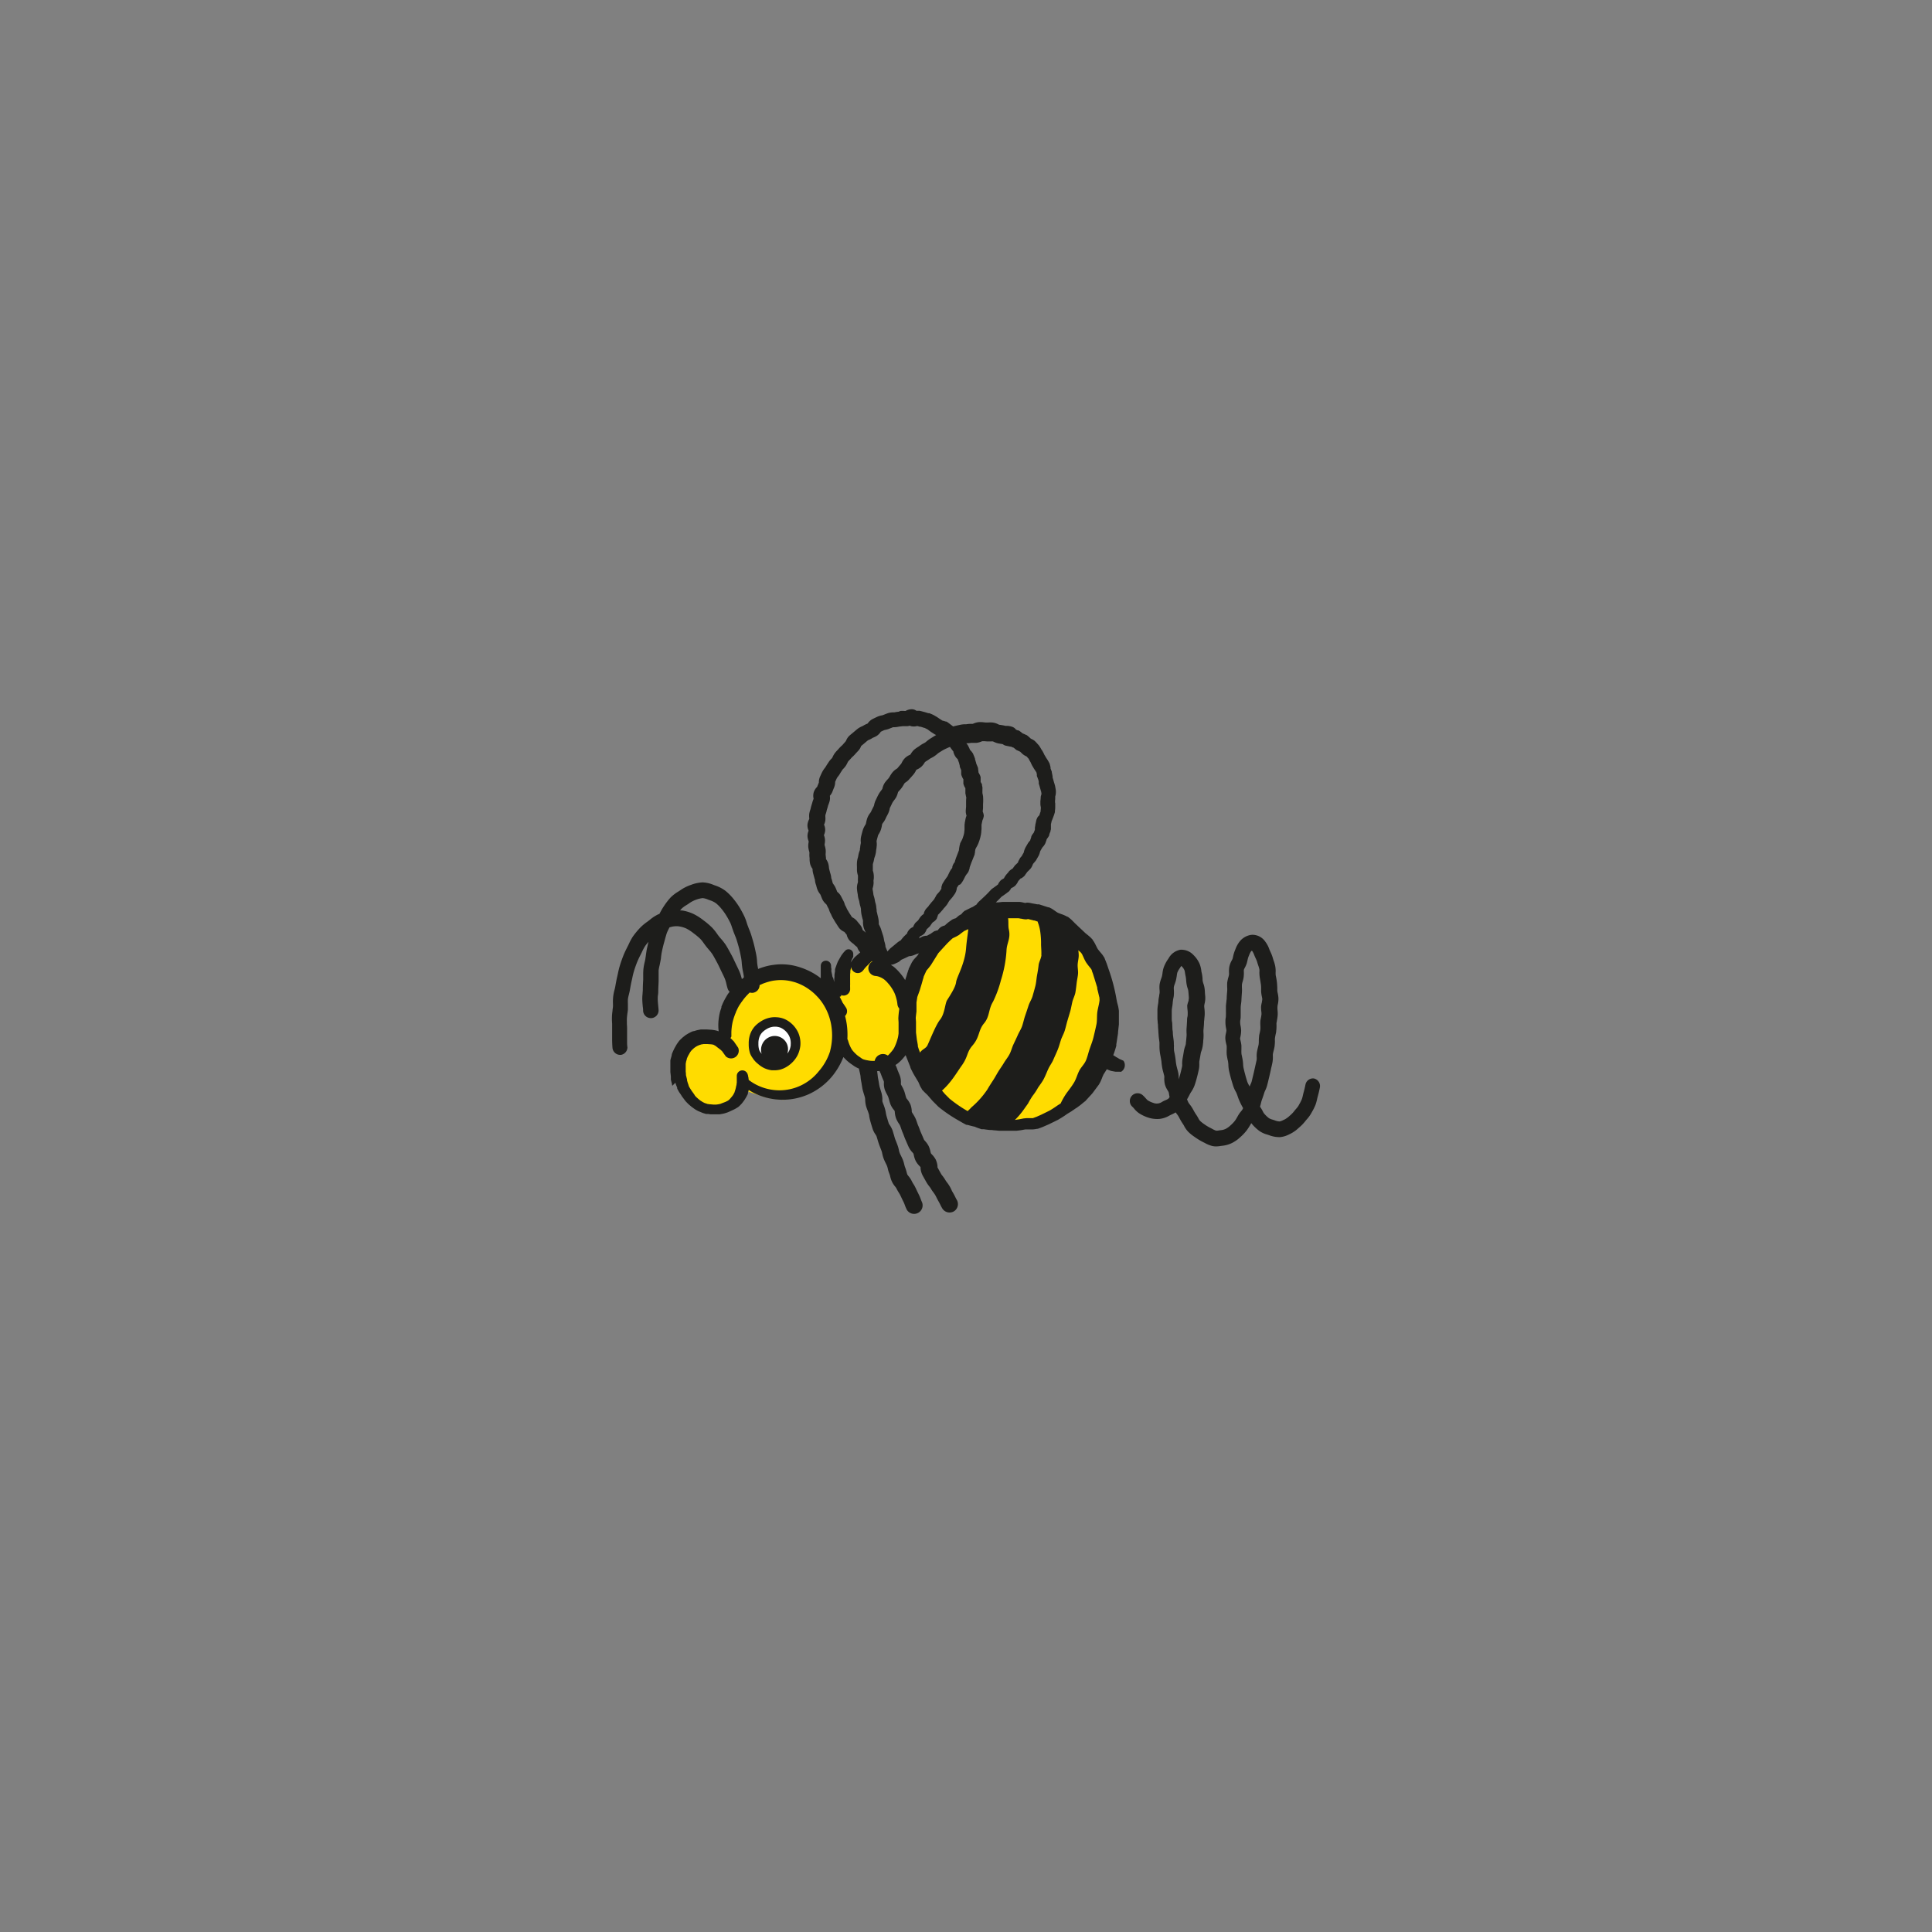<svg xmlns="http://www.w3.org/2000/svg" viewBox="0 0 500 500">
  <rect x="0" y="0" width="500" height="500" fill="#808080" stroke="none"/>
  <title>bee-left</title>
  <g>
    <path d="M260.73,277.53c-.2.29-.4.58-.58.87s-.33.57-.5.86c-.3.51-.59,1-.91,1.51-.54.8-1,1.52-1.37,2.18a22.84,22.84,0,0,1-4.28,4.88l-.58.53-.63.59a2,2,0,0,1-1.39.56,2,2,0,0,1-1-.28l1-1.72-1.1,1.68-.24-.15a36,36,0,0,1-4.42-3.06l-.07,0-.23-.2-1.23-1.23-.1-.11-.6-.71c-.09-.1-.19-.22-.28-.34a2,2,0,0,1,.27-2.69,23.29,23.29,0,0,0,3.83-4.72c.33-.49.65-1,1-1.4a8.32,8.32,0,0,0,1.19-2.31,8.9,8.9,0,0,1,1.75-3.08,6.84,6.84,0,0,0,1.35-2.58,8.77,8.77,0,0,1,1.59-3.09,5.08,5.08,0,0,0,.94-2.21,10.34,10.34,0,0,1,1.22-3.16,20.33,20.33,0,0,0,1.48-4l.36-1.14a29.61,29.61,0,0,0,1.35-7,10,10,0,0,1,.46-2.66,4.23,4.23,0,0,0,.18-2.47,8.74,8.74,0,0,1-.16-2,6.29,6.29,0,0,0,0-.94,2,2,0,0,1,.42-1.61,2,2,0,0,1,1.49-.74l2.65,0a5.13,5.13,0,0,1,.91.1l.16,0,.21,0,.7.12a2,2,0,0,1,1,0l.08,0h0l.65.16.91.23.14,0,.11,0,.71.25.34.13a2,2,0,0,1,1,1.17c0,.09,0,.18.07.26a12.37,12.37,0,0,1,.73,3.06l0,.39a19.73,19.73,0,0,1,.15,2.54c0,.38,0,.78,0,1.19a13.76,13.76,0,0,1,0,2,8.41,8.41,0,0,1-.39,1.79,4,4,0,0,0-.22.87c-.1.89-.24,1.85-.44,2.84-.05.29-.09.62-.13.94a15.37,15.37,0,0,1-.31,1.84c-.23.91-.48,1.82-.74,2.7a10,10,0,0,1-.69,1.67,5.49,5.49,0,0,0-.38.87l0,.13c-.3.89-.57,1.74-.85,2.51-.13.4-.23.75-.33,1.15s-.22.82-.39,1.36a10.66,10.66,0,0,1-.82,1.82c-.14.27-.29.54-.42.83-.37.85-.76,1.7-1.18,2.54a9.4,9.4,0,0,0-.36.94,13,13,0,0,1-.67,1.62,14.18,14.18,0,0,1-.91,1.43c-.21.3-.42.59-.59.89C261.36,276.6,261,277.07,260.73,277.53Zm25.79-19.33,0-.13s0-.08,0-.12l0-.11a1.24,1.24,0,0,0,0-.16l-.57-2.28a2,2,0,0,0-.05-.24l-.32-1c-.14-.45-.28-.9-.42-1.38l-.42-1.33s0-.08,0-.12l-.24-.68-.07-.2a2,2,0,0,0-.19-.42,5.67,5.67,0,0,0-.62-.88l-.41-.5-.25-.33-.22-.32,0-.06c-.05-.09-.1-.18-.14-.27s-.13-.25-.21-.42-.26-.58-.41-.89l-.06-.11a4.21,4.21,0,0,0-.95-1.31l-.14-.12-.46-.39a2,2,0,0,0-3.27,1.78v.14a6.32,6.32,0,0,1,.08.81v.09a7.43,7.43,0,0,1-.11.92c-.06.4-.13.87-.16,1.36a9.33,9.33,0,0,0,.06,1.44,5.71,5.71,0,0,1,0,.9,8.7,8.7,0,0,1-.17,1.19c-.07.38-.14.76-.18,1.12l0,.23c-.09.73-.17,1.43-.28,2.09a7,7,0,0,1-.34,1,8.77,8.77,0,0,0-.44,1.31c-.1.45-.19.86-.26,1.23s-.16.77-.24,1.06l-.47,1.58-.29,1c-.12.42-.23.84-.34,1.26s-.21.85-.35,1.28a9.22,9.22,0,0,1-.44,1.05,13.53,13.53,0,0,0-.57,1.31c-.13.37-.25.76-.37,1.15s-.27.9-.44,1.31-.31.72-.5,1.15-.38.84-.59,1.32a8.42,8.42,0,0,1-.51.94,11.71,11.71,0,0,0-.77,1.39l-.42,1c-.23.53-.46,1.08-.7,1.54a8.66,8.66,0,0,1-.74,1.13c-.24.34-.48.67-.68,1s-.25.4-.36.59a8.72,8.72,0,0,1-.86,1.27,7.2,7.2,0,0,0-1,1.56,6.15,6.15,0,0,1-.3.56c-.28.37-.55.76-.83,1.14l-.65.92a17.56,17.56,0,0,1-1.44,1.66l-.32.31a2,2,0,0,0,1.48,3.35h.29l.16,0,.48-.07c.2,0,.39,0,.65-.1l1-.19.63-.06h.79l.47,0a2.53,2.53,0,0,0,.54-.06,2.66,2.66,0,0,0,.38-.1l1.08-.41.2-.09.5-.22.09,0,.43-.2.14-.06.09,0,1.23-.61c.21-.09.41-.19.61-.3l.34-.18a.39.39,0,0,0,.11-.06l.32-.2c.53-.31,1-.62,1.45-.95.26-.18.52-.34.78-.5l.21-.13a2,2,0,0,0,.71-.77l.24-.47a13,13,0,0,1,1.16-2l.24-.32c.58-.77,1.18-1.57,1.74-2.48a13.53,13.53,0,0,0,.93-2,11.68,11.68,0,0,1,.46-1.08,7.55,7.55,0,0,1,.64-.95,9.1,9.1,0,0,0,1.21-1.94,18.63,18.63,0,0,0,.68-2.08c.12-.38.22-.77.35-1.13l.28-.8c.28-.77.57-1.56.79-2.41.29-1.09.52-2.19.75-3.29a12.62,12.62,0,0,0,.19-2.12,12.22,12.22,0,0,1,.07-1.25,9.49,9.49,0,0,1,.28-1.15,9.92,9.92,0,0,0,.44-2.12A1.92,1.92,0,0,0,286.52,258.2Zm-33.84-15.95c-.13,1-.29,2.18-.37,3.14a23.7,23.7,0,0,1-2,7.4,13.17,13.17,0,0,0-.57,1.54c-.18,1.55-1.22,3.29-2.45,5.23l-.17.27c0,.12-.17.65-.26,1a10.22,10.22,0,0,1-1.72,4.24,30.74,30.74,0,0,0-2.35,4.74c-.25.58-.46,1.07-.62,1.41a4.3,4.3,0,0,1-1.64,1.8c-.3.22-.42.3-.5.44a2,2,0,0,1-1.71,1h-.09a2,2,0,0,1-1.71-1.12v0a2.72,2.72,0,0,1-.11-.25l0-.11,0-.08-.21-.58c-.09-.23-.16-.47-.24-.72l-.12-.37a2,2,0,0,1-.07-.26l-.29-1.6a.68.68,0,0,0,0-.14s-.92-.62-1-.35a13.22,13.22,0,0,1-.48,1.66,12.65,12.65,0,0,1-.7,1.63,9.26,9.26,0,0,1-1.1,1.48,9.71,9.71,0,0,1-.95,1,2,2,0,0,1-2.46.14.21.21,0,0,0-.12,0,.22.22,0,0,0-.18.17,2,2,0,0,1-1.79,1.59,5.74,5.74,0,0,1-.6,0,8.74,8.74,0,0,1-1.76-.19,7.33,7.33,0,0,1-1.58-.41,4.55,4.55,0,0,1-1-.62l-.4-.26a8.13,8.13,0,0,1-1.22-1,6.82,6.82,0,0,1-1.85-2.67,9.24,9.24,0,0,1-.55-1.52l0-.05-.35.06a17.39,17.39,0,0,1-.44,2.58,16.78,16.78,0,0,1-3.16,6.35,15.29,15.29,0,0,1-5.43,4.27,14.75,14.75,0,0,1-4.48,1.27,3,3,0,0,1-1.79.21l-.76-.12a15.14,15.14,0,0,1-4.7-1,23.37,23.37,0,0,1-3.85-1.35v0a1.47,1.47,0,0,0,0,.19,5.42,5.42,0,0,1-.32,1.1l0,.13c0,.08-.09.23-.13.31L192,284l-.09.15a1.62,1.62,0,0,1-.1.18,5.48,5.48,0,0,1-.38.63l-.07.09-.14.18-.32.4c-.19.21-.38.44-.53.59l-.12.11-.27.24a2.23,2.23,0,0,1-.44.29l-.19.11a5.07,5.07,0,0,1-.87.41l-1.11.42a3.66,3.66,0,0,1-.54.15l-.1,0a2,2,0,0,1-.47.1l-.74.09h-.86c-.23,0-.86-.05-1.17-.1l-.39-.07-.1,0h0a2,2,0,0,1-.33-.08l-.71-.23-.3-.12-.44-.23-.19-.09-.67-.42a3.22,3.22,0,0,1-.51-.38l-.14-.12a1.12,1.12,0,0,1-.2-.17l-.48-.42a3.62,3.62,0,0,1-.44-.47l-.12-.13a1.93,1.93,0,0,1-.22-.28L177,282.88a4.41,4.41,0,0,1-.26-.46l-.09-.15a2.64,2.64,0,0,1-.15-.29,2,2,0,0,0-.08-.22l-.2-.57c0-.12-.09-.27-.13-.41l0-.1a1,1,0,0,0,0-.16l0-.09c0-.05,0-.1,0-.14s0-.13,0-.15l-.3-1.23,0-.14a.63.63,0,0,1,0-.19l-.15-1.5a1,1,0,0,1,0-.17l0-1.47a2.33,2.33,0,0,1,0-.38l.06-.29a3.82,3.82,0,0,1,.19-.78l.05-.18a1.42,1.42,0,0,1,.07-.22l.17-.41a4,4,0,0,1,.38-.8,1.39,1.39,0,0,1,.11-.21l.34-.6a4,4,0,0,1,.35-.53,1.85,1.85,0,0,1,.3-.39l.26-.25a6,6,0,0,1,1.29-1l.37-.23.22-.12.54-.24.2-.08.41-.12a2.81,2.81,0,0,1,.55-.16l.37-.07.35,0,.7,0H183l.24,0,.74.05a6.08,6.08,0,0,1,.77.09,2.46,2.46,0,0,1,.45.11,2.27,2.27,0,0,1,.5.2c.16.1.32.2.48.28a1.78,1.78,0,0,1,.36.25l.31.25c.17.12.32.23.45.34l.15.11.08.06a2,2,0,0,1-.48-.95,2,2,0,0,1,.24-1.42v-.08a13.55,13.55,0,0,1,.1-1.81,7.82,7.82,0,0,1,.13-.92l.05-.28a.4.4,0,0,1,0-.15l.06-.28a7.24,7.24,0,0,1,.26-1,7.91,7.91,0,0,1,.3-.9l.12-.35a1.12,1.12,0,0,1,.05-.13l.25-.59c0-.05,0-.1.07-.16h0l.24-.5a9.16,9.16,0,0,1,.53-1l.14-.26a.41.41,0,0,1,.07-.11l.11-.18a12.32,12.32,0,0,1,.69-1l.19-.25a8.8,8.8,0,0,1,.57-.73,9.62,9.62,0,0,1,.72-.81l.09-.09c.11-.14.3-.32.47-.49l.14-.13a2,2,0,0,1,.23-.18,2.46,2.46,0,0,1,1-1.06l.94-.56a3.07,3.07,0,0,1,.51-.26,2.23,2.23,0,0,1,.41-.27l.49-.22.45-.2.18-.07.15-.06c.41-.14.92-.33,1.45-.46a10.36,10.36,0,0,1,2-.39,13.89,13.89,0,0,1,4.82.25c.23.05,1,.25,1.4.4a12.59,12.59,0,0,1,1.26.5,13.74,13.74,0,0,1,2.58,1.47,15.34,15.34,0,0,1,2.38,2,14.92,14.92,0,0,1,2,2.58c.4.64.89.27.89.27a3.46,3.46,0,0,1-.42-1.44,2.18,2.18,0,0,1,.41-1.68,2,2,0,0,1,1.77-.53,4.48,4.48,0,0,1-.05-.73v-.17a1.62,1.62,0,0,1,0-.22,2.26,2.26,0,0,1,0-.26l.05-.5c0-.25,0-.5,0-.77a.49.49,0,0,1,0-.12v-.05c0-.05,0-.1,0-.13l.13-1.2a1,1,0,0,1,0-.17v0l0-.16a.78.78,0,0,1,0-.16l.23-1c.2-1,.34-1.41.84-1s.5,1.48,3,.64l.11-.13.09-.11a.49.49,0,0,1,.12-.13l.3-.34.08-.08c0-.05.13-.13.2-.2l1-1c1.55-.6,2.55-.54,3.35.42a2.05,2.05,0,0,1-.42,2.47,6.08,6.08,0,0,1,1.71.42,7,7,0,0,1,1.64.93,9.08,9.08,0,0,1,1.28,1.28,11.82,11.82,0,0,1,1.07,1.4,13.64,13.64,0,0,1,.9,1.61,11.79,11.79,0,0,1,.53,1.55l.32.17.22-.06,1.34-.93.46-1.26,1.08-3.58c0-.05,0-.11.07-.17l.7-1.54a2.46,2.46,0,0,1,.31-.48c.09-.12.19-.22.28-.33a8.21,8.21,0,0,0,.7-.86l1.91-3.08a2,2,0,0,1,.22-.29l1.16-1.28a.68.68,0,0,1,.12-.12l1.32-1.25.2-.19c.32-.31.72-.7,1.09-1l.08-.08a1.86,1.86,0,0,1,.32-.23l.33-.2c.32-.14.58-.27.85-.4l.28-.16,0,0a.27.27,0,0,1,.08-.07l.31-.24c.2-.16.41-.33.62-.47l.44-.33a1.41,1.41,0,0,1,.29-.18l.09,0,1.1-.5a2,2,0,0,1,2.75,1.38c0,.1,0,.2.05.3A10.52,10.52,0,0,1,252.68,242.25ZM205.06,269a4.12,4.12,0,0,0-.56-1.41,5.12,5.12,0,0,0-1-1.2,5.18,5.18,0,0,0-1.24-.82,4.08,4.08,0,0,0-1.44-.31,4,4,0,0,0-1.45.14A4.87,4.87,0,0,0,198,266a5.66,5.66,0,0,0-1.18,1,4.19,4.19,0,0,0-.82,1.46,5.3,5.3,0,0,0-.22,1.71,5.88,5.88,0,0,0,.21,1.74,2.44,2.44,0,0,0,.36.66l.22.34a4.22,4.22,0,0,0,.8.87,5.83,5.83,0,0,0,1.23.87,4.67,4.67,0,0,0,1.4.39,3.92,3.92,0,0,0,2.78-.71,6.12,6.12,0,0,0,1.13-1,5,5,0,0,0,.84-1.29,5.52,5.52,0,0,0,.42-1.52A4.82,4.82,0,0,0,205.06,269Z" style="fill: #ffdc00"/>
    <path d="M194.69,269.89a5.59,5.59,0,1,0,5.59-5.58A5.59,5.59,0,0,0,194.69,269.89Z" style="fill: #fff"/>
    <path d="M340,279.1a2,2,0,0,1,1.58,2.35c-.16.82-.34,1.56-.53,2.26-.07.24-.13.48-.18.71a11,11,0,0,1-.44,1.56,13.94,13.94,0,0,1-.86,1.73l-.23.41a8.68,8.68,0,0,1-1.1,1.52c-.13.15-.26.29-.37.44a11.71,11.71,0,0,1-1.76,1.81A8.86,8.86,0,0,1,334,293.4l-.3.14a6.44,6.44,0,0,1-2.43.75,7.56,7.56,0,0,1-2.87-.52l-.39-.13a6.63,6.63,0,0,1-2.16-1,11.46,11.46,0,0,1-1.89-1.81,1.19,1.19,0,0,1-.15-.18l0,.05-.21.37a15.49,15.49,0,0,1-1,1.53,12.66,12.66,0,0,1-1.62,1.7,9,9,0,0,1-2.05,1.46,7.5,7.5,0,0,1-2.56.76l-.41.05a7.26,7.26,0,0,1-1.25.12,4.21,4.21,0,0,1-1-.11,8.3,8.3,0,0,1-1.94-.8l-.36-.18a15.91,15.91,0,0,1-2-1.19l-.31-.22a10.4,10.4,0,0,1-1.64-1.34,6.6,6.6,0,0,1-1-1.43,4.76,4.76,0,0,0-.34-.57,13.68,13.68,0,0,1-.88-1.48c-.09-.17-.18-.34-.28-.51a5.12,5.12,0,0,0-.36-.51c-.11-.13-.22-.29-.34-.46a10.05,10.05,0,0,1-1,.52l-.43.2-.19.1a6.39,6.39,0,0,1-2.53.86,7.48,7.48,0,0,1-2.86-.31,10,10,0,0,1-2.41-1.12,6.06,6.06,0,0,1-1.3-1.19,4.43,4.43,0,0,0-.47-.51,2,2,0,0,1,2.67-3,8.85,8.85,0,0,1,.81.84c.15.16.35.39.43.45a6.1,6.1,0,0,0,1.45.68,2.42,2.42,0,0,0,2.35-.27l.21-.11c.21-.11.43-.21.66-.31a3.52,3.52,0,0,0,.72-.38,2.42,2.42,0,0,0,.3-.39c0-.23-.07-.43-.1-.62a4,4,0,0,0-.12-.66,3.2,3.2,0,0,0-.25-.46,5.67,5.67,0,0,1-.72-1.54,6.82,6.82,0,0,1-.17-1.58,3.58,3.58,0,0,0,0-.62c-.06-.26-.13-.52-.2-.78-.12-.44-.24-.88-.32-1.33s-.14-.89-.19-1.35c0-.26-.06-.53-.1-.79s-.09-.53-.14-.8c-.09-.44-.17-.89-.22-1.34a10.57,10.57,0,0,1-.07-1.34c0-.27,0-.54,0-.81s-.06-.55-.09-.83c-.06-.44-.12-.87-.14-1.31l-.06-.8c0-.45-.08-.9-.09-1.35,0-.28,0-.56-.07-.84,0-.44-.08-.88-.08-1.32,0-.28,0-.56,0-.84,0-.45,0-.89,0-1.32a11,11,0,0,1,.16-1.42,6.42,6.42,0,0,0,.1-.75c0-.51.12-1,.19-1.4,0-.25.09-.51.11-.75a4.42,4.42,0,0,0,0-.72,7,7,0,0,1,0-1.5,8.12,8.12,0,0,1,.43-1.55,5.3,5.3,0,0,0,.19-.61c.06-.25.09-.5.13-.75a7.15,7.15,0,0,1,.33-1.53,9.36,9.36,0,0,1,1.1-2.1l.13-.18a4.36,4.36,0,0,1,3.1-2.27,4.3,4.3,0,0,1,3.42,1.43,7.1,7.1,0,0,1,1.57,2.33,7.36,7.36,0,0,1,.4,1.64c0,.21.07.43.12.65a10.12,10.12,0,0,1,.2,1.47c0,.23,0,.47.07.71a4.79,4.79,0,0,0,.15.54,6.51,6.51,0,0,1,.34,1.55l.05.58c0,.5.09,1,.1,1.53a6,6,0,0,1-.18,1.51,5.06,5.06,0,0,0-.1.58,6.15,6.15,0,0,0,.06.73,11,11,0,0,1,.07,1.35c0,.42-.06.83-.1,1.25,0,.27-.06.54-.08.81,0,.69-.08,1.38-.14,2.06a6.12,6.12,0,0,0,0,.74,10,10,0,0,1,0,1.33c0,.26-.05.53-.07.79,0,.43-.07.85-.12,1.26a7.32,7.32,0,0,1-.36,1.42,3.57,3.57,0,0,0-.17.6c-.09.59-.2,1.17-.3,1.73l-.06.31a6.12,6.12,0,0,0,0,.69,6.46,6.46,0,0,1-.12,1.4c-.17.75-.32,1.45-.5,2.08l-.08.31c-.17.62-.35,1.25-.59,1.89a8.19,8.19,0,0,1-.79,1.49,6.42,6.42,0,0,0-.34.56c-.26.52-.51,1-.76,1.39.1.26.21.52.33.77a4,4,0,0,0,.42.61,7.71,7.71,0,0,1,.68,1l.32.58a11.79,11.79,0,0,0,.61,1,9,9,0,0,1,.57.94,4.13,4.13,0,0,0,.4.63,7.4,7.4,0,0,0,1,.82l.34.24a11.66,11.66,0,0,0,1.47.86l.4.21a5.56,5.56,0,0,0,1,.46,3.2,3.2,0,0,0,.74-.07l.62-.08a3.44,3.44,0,0,0,1.2-.37,5.48,5.48,0,0,0,1.14-.84,9.21,9.21,0,0,0,1.12-1.16,9.09,9.09,0,0,0,.68-1.09l.23-.4a6.79,6.79,0,0,1,.72-1,3.45,3.45,0,0,0,.38-.52c.05-.1.09-.2.14-.31-.27-.49-.6-1.1-.89-1.74a13.21,13.21,0,0,1-.53-1.37c-.07-.21-.15-.42-.23-.63a3.23,3.23,0,0,0-.29-.59,8.62,8.62,0,0,1-.6-1.35c-.21-.67-.42-1.35-.6-2l-.08-.29c-.15-.58-.3-1.17-.43-1.76a10.85,10.85,0,0,1-.16-1.38q0-.36-.06-.72c0-.24-.09-.49-.14-.73-.09-.44-.17-.89-.23-1.34a13.3,13.3,0,0,1,0-1.37c0-.24,0-.49,0-.73a4.34,4.34,0,0,0-.13-.62,8,8,0,0,1-.23-1.47,5.53,5.53,0,0,1,.16-1.28,4,4,0,0,0,.12-.76c0-.11-.05-.34-.09-.56a8.37,8.37,0,0,1-.16-1.48c0-.38,0-.77.07-1.17s.05-.58.06-.87,0-.54,0-.81,0-.83,0-1.25.06-.81.11-1.23c0-.27.07-.54.09-.82,0-.68.08-1.37.13-2.06a6.43,6.43,0,0,0,0-.76,12.21,12.21,0,0,1,0-1.32,9.07,9.07,0,0,1,.3-1.39,5.28,5.28,0,0,0,.16-.66,4.4,4.4,0,0,0,0-.66,7,7,0,0,1,.1-1.46,5.74,5.74,0,0,1,.62-1.6c.08-.15.18-.35.21-.43s.1-.43.15-.63a8.72,8.72,0,0,1,.47-1.55l.15-.37a7,7,0,0,1,1.08-1.93,4.63,4.63,0,0,1,3.08-1.71,4,4,0,0,1,3.44,1.64,7.32,7.32,0,0,1,1.13,2.06l.09.24c.07.14.13.29.2.44a10.52,10.52,0,0,1,.64,1.66c.05.21.12.41.19.62a9.29,9.29,0,0,1,.42,1.47,7.39,7.39,0,0,1,.11,1.43,5.47,5.47,0,0,0,0,.7c0,.24.08.49.12.73.09.44.16.89.21,1.34s.07.93.09,1.4l0,.69a5.88,5.88,0,0,0,.11.68,7,7,0,0,1,.19,1.39,6.62,6.62,0,0,1-.16,1.52,3,3,0,0,0-.09.56,6.51,6.51,0,0,0,0,.77,9.29,9.29,0,0,1,.06,1.33,11.24,11.24,0,0,1-.2,1.49c0,.21-.08.42-.11.62s0,.43,0,.66c0,.4,0,.86-.07,1.37,0,.36-.11.73-.19,1.12s-.11.58-.15.88a5.54,5.54,0,0,0,0,.71,11.28,11.28,0,0,1-.09,1.34c-.06.4-.16.8-.26,1.2a7.66,7.66,0,0,0-.18.8,3.94,3.94,0,0,0,0,.63,8.35,8.35,0,0,1-.09,1.43c-.08.41-.17.81-.26,1.22-.07.26-.13.53-.18.8-.1.45-.2.91-.31,1.37l-.15.64c-.16.67-.32,1.34-.49,2a7.84,7.84,0,0,1-.49,1.31,3.9,3.9,0,0,0-.26.64c-.14.46-.3.91-.45,1.36-.08.2-.15.41-.22.61s-.13.47-.19.71-.14.58-.24.89l.14.21a8.87,8.87,0,0,1,.55.94,4,4,0,0,0,.37.63,8.39,8.39,0,0,0,1.26,1.21,3.72,3.72,0,0,0,.93.37l.52.17a3.66,3.66,0,0,0,1.32.3,3.59,3.59,0,0,0,.94-.36l.35-.16a5.62,5.62,0,0,0,1.23-.89,8.05,8.05,0,0,0,1.2-1.21c.16-.22.35-.43.53-.65a4.69,4.69,0,0,0,.61-.79l.26-.47a10.24,10.24,0,0,0,.62-1.24,8.46,8.46,0,0,0,.27-1c.07-.3.14-.61.23-.91.16-.59.31-1.22.45-1.94A2,2,0,0,1,340,279.1Zm-13.42-19.89a4,4,0,0,0,.1-.63,5.13,5.13,0,0,0-.12-.7,9.68,9.68,0,0,1-.18-1.24c0-.25,0-.5,0-.75s0-.8-.07-1.19-.1-.68-.16-1-.11-.6-.15-.9a8.93,8.93,0,0,1-.07-1.21,3.67,3.67,0,0,0,0-.72,7.74,7.74,0,0,0-.27-.94c-.1-.29-.2-.57-.27-.85a6.85,6.85,0,0,0-.42-1.06l-.25-.55-.1-.25a4.94,4.94,0,0,0-.48-1,1.54,1.54,0,0,0-.16-.18,1.51,1.51,0,0,0-.28.26,6.54,6.54,0,0,0-.42.87l-.17.42a5.56,5.56,0,0,0-.24.86c-.06.27-.13.54-.2.81a6.24,6.24,0,0,1-.52,1.2,3.61,3.61,0,0,0-.24.53,5.65,5.65,0,0,0,0,.64,8.32,8.32,0,0,1-.06,1.28,8,8,0,0,1-.27,1.16,4.71,4.71,0,0,0-.17.74,7.61,7.61,0,0,0,0,.83,10.84,10.84,0,0,1,0,1.14c-.05.65-.09,1.31-.13,2,0,.37-.06.74-.11,1.1a8.72,8.72,0,0,0-.08.88c0,.32,0,.64,0,1s0,.69,0,1,0,.78-.08,1.15-.05.57-.05.84a4.87,4.87,0,0,0,.1.75,7.26,7.26,0,0,1,.15,1.23,8.21,8.21,0,0,1-.2,1.63,3.39,3.39,0,0,0-.08.39c0,.1.07.35.12.59a8,8,0,0,1,.23,1.28c0,.34,0,.68,0,1a8.15,8.15,0,0,0,0,.89c0,.34.11.68.17,1s.12.58.16.87a10,10,0,0,1,.11,1.1,5.69,5.69,0,0,0,.09.82c.11.53.25,1.05.38,1.57l.08.29c.16.62.35,1.23.54,1.84a6.37,6.37,0,0,0,.32.68c.09.15.18.33.27.51l.23-.55a5.21,5.21,0,0,0,.28-.68c.16-.63.31-1.27.46-1.9l.16-.67c.09-.42.19-.84.28-1.25s.13-.61.2-.91.16-.68.22-1a4.59,4.59,0,0,0,0-.69,6.64,6.64,0,0,1,.07-1.3c.06-.39.16-.77.25-1.15a8.1,8.1,0,0,0,.18-.79,6.73,6.73,0,0,0,.05-.83,8.68,8.68,0,0,1,.06-1.15c0-.39.13-.77.2-1.13s.11-.56.14-.82a8,8,0,0,0,0-1,8.46,8.46,0,0,1,0-1c0-.3.09-.62.15-.95a9.17,9.17,0,0,0,.14-.93c0-.2,0-.47-.05-.77a11.12,11.12,0,0,1-.06-1.16A6.81,6.81,0,0,1,326.62,259.21Zm-19-.3a2.93,2.93,0,0,0,.09-.55c0-.44-.05-.88-.08-1.31l-.06-.62a3.5,3.5,0,0,0-.17-.65,6.94,6.94,0,0,1-.29-1.21c-.05-.31-.07-.61-.1-.9a6.64,6.64,0,0,0-.11-.92c-.07-.3-.12-.61-.17-.9a4.23,4.23,0,0,0-.16-.77,3.07,3.07,0,0,0-.71-1,.94.94,0,0,0-.1-.1c-.06.09-.14.19-.23.33l-.13.21a5.23,5.23,0,0,0-.67,1.19,5.85,5.85,0,0,0-.14.79c-.05.35-.11.7-.19,1.07s-.2.7-.32,1.06a4.35,4.35,0,0,0-.25.82,3.85,3.85,0,0,0,0,.67,8.76,8.76,0,0,1,0,1.35c0,.34-.09.67-.15,1s-.11.64-.14,1a11.24,11.24,0,0,1-.14,1.13,8.59,8.59,0,0,0-.11.89c0,.34,0,.69,0,1s0,.67,0,1,0,.63.07.95.06.73.08,1.09,0,.77.07,1.16.05.58.07.88.07.68.11,1,.09.66.12,1,0,.74.05,1.1a7.31,7.31,0,0,0,0,.94c0,.36.11.72.18,1.07s.11.63.16.94.09.61.12.92.09.73.16,1.1.15.67.24,1,.17.63.24.95a6.5,6.5,0,0,1,.13,1.44,2.91,2.91,0,0,1,0,.3c.13-.38.24-.79.36-1.22l.09-.33c.15-.56.29-1.19.44-1.86a3.58,3.58,0,0,0,0-.62,8.47,8.47,0,0,1,.11-1.33l.06-.32c.09-.52.19-1.06.27-1.61a8,8,0,0,1,.33-1.25,3.74,3.74,0,0,0,.19-.67c0-.35.07-.72.1-1.08s.05-.59.08-.88a6.55,6.55,0,0,0,0-.77,9.88,9.88,0,0,1,0-1.21c.05-.66.09-1.31.13-2,0-.34,0-.67.09-1s.07-.63.08-1a6.29,6.29,0,0,0-.05-.82,10.92,10.92,0,0,1-.08-1.14A7.52,7.52,0,0,1,307.64,258.91ZM244,186.64a.1.1,0,0,0-.05,0h0Zm-4.24,64.55-.09.2-.21.45-.41.9L239,253l-.15.48-.28,1-.56,1.86-.61,1.68-.14.91-.08.5,0,.25h0l0,2.1c-.09.67-.16,1.39-.19,1.65l.07,1,0,.5,0,.25v.18l0,1,0,.5v.35c.07.61.15,1.21.22,1.82l.18,1,.08.48,0,.16,0,.12c.1.31.19.62.3.92l.16.44.05.13s0,0,0,0v0h0v0l0,.11,0,.08c.63-1,1.6-1.09,2-2,.63-1.34,2.17-5.26,3.22-6.56,1.26-1.56,1.28-4.2,1.85-5.09.86-1.36,2.17-3.35,2.32-4.66s2.3-4.73,2.59-8.86c.14-1.86.58-4.51.55-4.83a.08.08,0,0,1,0,0l-.48.21-.58.27,0,0-.15.11-.33.25c-.23.16-.46.35-.69.53l-.17.13-.08.07-.05,0,0,0-.14.09-.37.21-.89.43a1.23,1.23,0,0,0-.16.1l0,0h0l-.11.1c-.43.38-.91.86-1.23,1.17L244,245.39l-1.16,1.28-1.87,3a16.66,16.66,0,0,1-1.18,1.48Zm.55-9.28,0,0h0Zm-2-53.83h-.07l-.15,0-.31-.08-.38-.11-.08,0a2.27,2.27,0,0,1-.49.11,3.62,3.62,0,0,1-.62,0,1.94,1.94,0,0,1-.76-.19,2.9,2.9,0,0,1-.71.13c-.24,0-.48,0-.72,0a2.23,2.23,0,0,0-.45,0l-.42.05a6.46,6.46,0,0,0-.75.11,5.6,5.6,0,0,1-1,.1h-.27l-.59.23-.5.2a6.36,6.36,0,0,1-.88.25,2,2,0,0,0-.33.08c-.3.14-.62.28-.93.44l0,.05a3.77,3.77,0,0,1-1,1,7.31,7.31,0,0,1-.79.4,1.4,1.4,0,0,0-.33.15,5.05,5.05,0,0,1-.9.48,1.23,1.23,0,0,0-.26.12c-.22.17-.46.37-.7.58l-.63.53-.46.38,0,.07a3.65,3.65,0,0,1-.75,1.18c-.29.3-.57.61-.85.92a5.92,5.92,0,0,1-.56.56c-.11.11-.23.21-.34.34s-.33.38-.51.56a4.17,4.17,0,0,0-.34.38,2.64,2.64,0,0,0-.15.29,6,6,0,0,1-.46.83,6.32,6.32,0,0,1-.61.73,1.31,1.31,0,0,0-.22.25l-.29.44c-.14.21-.27.41-.39.63a6.37,6.37,0,0,1-.53.75,2,2,0,0,0-.21.3c-.13.23-.23.47-.34.71l-.14.31a.49.49,0,0,0,0,.12,3.8,3.8,0,0,1-.27,1.32c-.16.39-.32.78-.47,1.18a3.58,3.58,0,0,1-.64,1,3.2,3.2,0,0,1-.06,1.39c-.07.25-.15.49-.24.73a4.43,4.43,0,0,0-.17.47c-.05.24-.13.47-.2.71s-.11.34-.15.52a6.23,6.23,0,0,1-.22.82,2.12,2.12,0,0,0-.12.41c0,.11,0,.22,0,.34a6.13,6.13,0,0,1,0,.94,3.52,3.52,0,0,1-.34,1.13,3.32,3.32,0,0,1,.3,1.41,3.66,3.66,0,0,1-.33,1.31,3.72,3.72,0,0,1,.28,1.22,4.89,4.89,0,0,1-.1,1.11,1,1,0,0,0,0,.24,2.83,2.83,0,0,0,.08.28,7.21,7.21,0,0,1,.19.9,5.41,5.41,0,0,1,0,1,1.14,1.14,0,0,0,0,.32c0,.26.06.54.08.81,0,.1,0,.2,0,.31l0,0a3.77,3.77,0,0,1,.62,1.26,5.64,5.64,0,0,1,.15.9,2.2,2.2,0,0,0,.05.37l.15.58c.06.22.11.44.18.65a5,5,0,0,1,.21,1c0,.1,0,.2.06.3s.16.51.23.77.08.31.13.46l.15.21a5,5,0,0,1,.54.89c.1.21.18.43.27.64s.11.29.17.43l.08.07a3.76,3.76,0,0,1,.86,1l.24.47.35.67a5,5,0,0,1,.42,1,1.83,1.83,0,0,0,.08.25,8.07,8.07,0,0,1,.4.78,1.87,1.87,0,0,0,.16.35c.14.21.26.42.38.63s.19.33.3.49.25.38.37.57l.2.31h0a3.57,3.57,0,0,1,1.29,1c.17.22.35.43.52.64l.3.36a3.52,3.52,0,0,1,.65,1.34l.11.08a5.35,5.35,0,0,1,.7.59l-.1-.22a6.24,6.24,0,0,1-.48-1.19,6.11,6.11,0,0,1-.16-1.23,4.14,4.14,0,0,0,0-.46c0-.19-.09-.38-.14-.57-.09-.35-.18-.7-.25-1.07s-.1-.7-.13-1.07c0-.19,0-.4-.06-.6a4.94,4.94,0,0,0-.13-.52,7,7,0,0,1-.24-1.12,2,2,0,0,0-.12-.42,6.62,6.62,0,0,1-.27-1.24c0-.19-.05-.38-.08-.57a10.52,10.52,0,0,1-.14-1.11,4.33,4.33,0,0,1,.19-1.47,1.63,1.63,0,0,0,.07-.3,9.74,9.74,0,0,1,0-1c0-.19,0-.39,0-.59s-.05-.17-.07-.27a4.71,4.71,0,0,1-.19-1.43c0-.2,0-.39,0-.59a10.47,10.47,0,0,1,0-1.12A5.83,5.83,0,0,1,222,222a3.57,3.57,0,0,0,.11-.47,6.16,6.16,0,0,1,.31-1.22,2.13,2.13,0,0,0,.13-.43c0-.19,0-.38.07-.58,0-.36.09-.73.16-1.1,0,0,0-.13,0-.23a4.5,4.5,0,0,1,.08-1.51c.13-.54.28-1.1.44-1.65a5.24,5.24,0,0,1,.58-1.23,1.72,1.72,0,0,0,.18-.32,4.05,4.05,0,0,0,.12-.5,7.56,7.56,0,0,1,.32-1.15,4.81,4.81,0,0,1,.7-1.2,2.51,2.51,0,0,0,.2-.29c.14-.33.31-.65.48-1l.27-.53a3.58,3.58,0,0,0,.09-.35,5.21,5.21,0,0,1,.42-1.22c.09-.18.18-.36.26-.54s.3-.63.47-.93a6.8,6.8,0,0,1,.63-.93c.1-.14.21-.28.3-.42s.05-.17.08-.27a4.7,4.7,0,0,1,.54-1.29,7.94,7.94,0,0,1,.75-.92,3.38,3.38,0,0,0,.31-.35c.11-.16.21-.33.31-.49a7.75,7.75,0,0,1,.59-.9,4.22,4.22,0,0,1,1.13-1l.22-.16c.3-.37.65-.78,1-1.19l.12-.23a4.39,4.39,0,0,1,.8-1.18,4.12,4.12,0,0,1,1.27-.85l.17-.09.12-.19a4.6,4.6,0,0,1,.91-1.12,8.9,8.9,0,0,1,.95-.67c.14-.09.29-.18.43-.29a6.37,6.37,0,0,1,1-.62,3.3,3.3,0,0,0,.41-.23c.14-.1.27-.21.4-.32a8.65,8.65,0,0,1,.93-.69l.42-.26c.34-.21.68-.42,1-.61l.1-.05-.32-.16a.58.58,0,0,1-.14-.08l-.91-.59c-.47-.34-.64-.47-.69-.52a5,5,0,0,0-.72-.39l-.21-.11h0l-.07,0-.2-.06-.72-.24Zm-1.07-.28.06,0h.05l-.05,0ZM272.27,214v0l0,.06v0A.3.3,0,0,0,272.27,214ZM267,217s0,0,0,0Zm-3.61,11.75h0v0Zm.07-.1ZM225,249.13h0Zm.06,0h0v0Zm-7.75,8.84v0l.23.43.45.88,0,.08.05.08.23.33.36.53.31.47v0a1.71,1.71,0,0,1-.24,2.16,19,19,0,0,1,.45,2.22,19.63,19.63,0,0,1,.15,3.76,2.35,2.35,0,0,1,.19.43,7.94,7.94,0,0,0,.44,1.24,7.26,7.26,0,0,0,.6,1.14,7.66,7.66,0,0,0,.84.93,6,6,0,0,0,.95.79l.4.27a3.83,3.83,0,0,0,.63.41,6.88,6.88,0,0,0,1.21.3,6.44,6.44,0,0,0,1.81.13,2.18,2.18,0,0,1,3.4-1.37,7.68,7.68,0,0,0,.76-.81,7.54,7.54,0,0,0,.86-1.14,13,13,0,0,0,1-2.76c.06-.27.11-.61.16-1v-.31l0-.49,0-1,0-.33,0-.25,0-.5-.06-1a20.4,20.4,0,0,1,.23-2.35c0-.07,0-.16,0-.24a2,2,0,0,1-.47-1.1,8.39,8.39,0,0,0-.27-1.46,9.9,9.9,0,0,0-.48-1.43,10.32,10.32,0,0,0-.74-1.32,9.59,9.59,0,0,0-.9-1.18,7.48,7.48,0,0,0-1-1,5,5,0,0,0-1.15-.65,3.69,3.69,0,0,0-1.11-.28,2,2,0,0,1-.83-3.75l-.14-.08-.25.21,0,0h0l0,0h0l0,0h0l0,0,0,0-.84.85a2.18,2.18,0,0,1-.22.21l-.07.07,0,0-.26.29-.12.13c-.05.06-.09.12-.14.17l-.21.28-.2.24v0a1.71,1.71,0,0,1-2.42.23,1.67,1.67,0,0,1-.6-1.21l-.06.29-.18.74h0v.08l0,.12,0,.24-.05.46,0,.46V253c0,.3,0,.58,0,.85l0,.4,0,.18v0a3.64,3.64,0,0,1,0,.46,3.57,3.57,0,0,0,0,.46c0,.27,0,.43,0,.43a1.71,1.71,0,0,1-2.4,1.73l.07.16h0l.06.12s0,0,0,0h0ZM215.6,253a.37.37,0,0,1,0-.08v.1l.08.27c.07.29.15.58.22.87v0c0-.13,0-.26,0-.39s0-.56.06-.85l0-.44,0-.22.07-.46.07-.46,0-.23,0-.12v-.09l.05-.22c.11-.3.22-.6.32-.89l.16-.43.09-.22.1-.26,0,0,.06-.1q.21-.39.42-.75l.48-.83.39-.51a5,5,0,0,1,.42-.48,2,2,0,0,1,.44-.4,1.22,1.22,0,0,1,1.79,1.09v.63a.53.53,0,0,1-.1.29,3,3,0,0,0-.18.32c-.07.15-.15.32-.23.51v0l0,0,0,0v0l-.06.18c0,.11-.06.21-.1.32l.15-.25.11-.19.19-.24.43-.55.06-.07,0,0v0l.11-.11.11-.11.23-.2,1-.88.09-.08a3.59,3.59,0,0,1-.76-1.26.19.19,0,0,0,0-.07l-.18-.14a7.39,7.39,0,0,1-.78-.7,1.73,1.73,0,0,0-.2-.15,5.18,5.18,0,0,1-.88-.78,3.65,3.65,0,0,1-.69-1.37s0-.06,0-.08l-.17-.2-.45-.55h0a3.49,3.49,0,0,1-1.35-1c-.17-.24-.34-.5-.5-.75l-.28-.44c-.17-.24-.32-.5-.48-.77s-.16-.29-.25-.43a6.3,6.3,0,0,1-.48-.91,2.92,2.92,0,0,0-.17-.36,5,5,0,0,1-.46-1.07,2,2,0,0,0-.09-.26c-.15-.25-.29-.53-.43-.81l-.16-.31-.09-.08a4,4,0,0,1-.91-1.14c-.13-.27-.25-.56-.36-.85s-.12-.31-.19-.46a1.23,1.23,0,0,0-.15-.22,5.19,5.19,0,0,1-.59-1,9.37,9.37,0,0,1-.3-.94c0-.15-.07-.29-.12-.43a4.56,4.56,0,0,1-.25-1.1c0-.1,0-.21-.06-.31-.09-.29-.17-.6-.25-.9s-.08-.31-.13-.47a6,6,0,0,1-.18-1c0-.08,0-.16,0-.24l0-.06a3.62,3.62,0,0,1-.65-1.38,6.53,6.53,0,0,1-.12-1c0-.15,0-.29,0-.44a5.43,5.43,0,0,1-.05-1.1,1.82,1.82,0,0,0,0-.33,2.21,2.21,0,0,0-.08-.35,5.19,5.19,0,0,1-.21-1.07,4.89,4.89,0,0,1,.09-1.23l0-.16,0-.1a3.74,3.74,0,0,1-.29-1.37,3.62,3.62,0,0,1,.29-1.35,3.26,3.26,0,0,1-.3-1.54,4,4,0,0,1,.41-1.38.37.37,0,0,0,.05-.11,2.09,2.09,0,0,0,0-.25,5.23,5.23,0,0,1,0-1.09,5.87,5.87,0,0,1,.26-1,2.85,2.85,0,0,0,.11-.39,7.7,7.7,0,0,1,.26-.94c0-.14.09-.29.13-.44a6.41,6.41,0,0,1,.3-.94,1.18,1.18,0,0,0,.07-.2h0a3.24,3.24,0,0,1,.05-1.71,3.42,3.42,0,0,1,.81-1.3l.07-.08c.13-.36.28-.72.43-1.07,0,0,0-.09,0-.13a3.73,3.73,0,0,1,.31-1.43l.18-.39c.14-.31.28-.62.44-.91a5.74,5.74,0,0,1,.6-.91,2.64,2.64,0,0,0,.21-.29c.17-.28.34-.56.52-.83l.25-.38a5.27,5.27,0,0,1,.7-.87,1.65,1.65,0,0,0,.22-.24,2.29,2.29,0,0,0,.16-.31,5.16,5.16,0,0,1,.55-.95,7.87,7.87,0,0,1,.66-.75c.1-.11.21-.22.3-.33a8.41,8.41,0,0,1,.7-.73c.11-.09.21-.19.31-.29.29-.33.58-.65.88-1,0,0,0-.07.05-.1a3.53,3.53,0,0,1,.83-1.27c.25-.23.52-.45.78-.66l.56-.47c.3-.26.6-.51.9-.74a5.08,5.08,0,0,1,1.06-.59,1.92,1.92,0,0,0,.25-.12,6.21,6.21,0,0,1,1-.51l.19-.08.05-.06a3.49,3.49,0,0,1,1.16-1.07c.44-.23.9-.44,1.34-.65a5.37,5.37,0,0,1,1.13-.34,1.77,1.77,0,0,0,.31-.08l.4-.16c.33-.13.67-.27,1-.37a4.68,4.68,0,0,1,1.27-.17h.26a10.06,10.06,0,0,1,1.12-.17L233,184a6.37,6.37,0,0,1,1.13,0h.22a3.21,3.21,0,0,1,1.7-.45,2,2,0,0,1,1.12.4h.38l.39,0h0l.06,0,.56.14.75.2.73.22.2.06.1,0h0l.08,0h0l.07,0c.2.07.39.16.6.24a6.37,6.37,0,0,1,.93.48,8.62,8.62,0,0,1,1,.64l.87.56h0a6.78,6.78,0,0,1,.88.25l.14,0,0,0h0a4.48,4.48,0,0,1,.41.24h0l0,0,.25.19.49.37.63.47s0,0,0,0c.38-.12.77-.2,1.16-.29l.5-.11a7,7,0,0,1,1.23-.17,3.57,3.57,0,0,0,.47,0,7.73,7.73,0,0,1,1.19-.11c.17,0,.34,0,.51,0l.22-.09a4.5,4.5,0,0,1,1.46-.36,7.53,7.53,0,0,1,1.21.06l.51.05.51,0a7.16,7.16,0,0,1,1.22,0,4.51,4.51,0,0,1,1.45.45l.25.12.43.06a12.29,12.29,0,0,1,1.21.23c.12,0,.25,0,.38,0a4.88,4.88,0,0,1,1.33.24,1.92,1.92,0,0,1,1,.73l.28.12.16.07.08,0h0l.09,0,.1.05a4.37,4.37,0,0,1,.67.46l.21.18v0l.12.09h0c.24.1.5.2.79.35l.11.05h.07l.26.17h0l.27.23.48.42.16.16h0l0,0,0,0s0,0,0,0h0l.25.11.32.17.24.16.12.08.06.05,0,0,.26.25h0l.4.44.2.22.11.12.05.05.07.08,0,0c.17.25.38.57.5.79l.16.28.08.14,0-.05.05.08c.17.28.39.68.46.83l.14.31.14.24.36.61a11.34,11.34,0,0,1,.87,1.45c.1.34.22.76.26,1l0,.18,0,.09.12.34.14.36.07.19,0,.09v0l0,.11h0v0c.08.34.17.76.2,1l0,.2,0,.07v0l.11.35.26.92.1.3.11.4.06.2.08.44.07.41.06.42v.11l0,.16v.24a4.48,4.48,0,0,1-.08.64l-.09.33,0,.1s0-.09,0,0l0,.2v-.18s0,.11,0,.18a.58.58,0,0,0,0,.1l0,.23-.05.5,0,.13v0l0,.06,0,.19.05.27,0,.28v.84c0,.3-.05.6-.08.9,0-.11,0,.18,0,.17v0l0,.08-.05.16-.1.33c-.07.24-.12.34-.17.5l-.07.18a.31.31,0,0,1,0-.08l0,.08-.06.16-.24.62-.18.42,0,.08-.05.22-.11.46,0,.15h0v.19q0,.3,0,.6a.76.76,0,0,1,0,.18l0,.11v.09l-.1.34,0,.06,0,.05-.08.23-.18.44-.08.23,0,.05,0,.07,0,.07-.14.27-.16.26a.82.82,0,0,1-.12.16l-.18.24v0l-.08.13,0,.07-.06.19-.15.43-.08.22s-.1.22-.1.24l-.08.13-.17.26a2.77,2.77,0,0,1-.17.23l-.12.13-.13.15s0,0,0,0l-.13.2-.39.68-.09.17-.14.51-.09.25-.05.13-.05.12,0,0-.16.3-.24.42-.25.43-.06.11a.73.73,0,0,1-.13.18l-.21.26-.38.44-.09.11-.08.2a5.05,5.05,0,0,1-.24.53l-.11.2-.19.26-.06.07-.11.12-.23.23-.39.39-.09.08,0,0-.08.12-.26.36-.15.2-.07.1,0,.05a.85.85,0,0,1-.13.15l-.06.06a4,4,0,0,1-.54.45l-.35.2s.07-.09-.08,0l0,0-.14.16-.33.36-.12.13h0a4.26,4.26,0,0,1-.74,1.15,3.32,3.32,0,0,1-1,.65l-.06,0-.05.1-.16.26a2.75,2.75,0,0,1-.22.31l-.08.09-.22.24h0l-.06,0-.5.39-.37.27h0l0,0,0,0-.11.07-.26.19-.44.3-.1.07h0l-.08.09-.68.7-.67.64.19,0,.15,0,.3,0,.58-.06.56-.06.28,0h.4l2.09,0,1.57,0a9.17,9.17,0,0,1,1.4.27l.13,0a1.62,1.62,0,0,1,.62-.07h0s.34,0,.95.15l1.14.21.34.07.19,0h0l.19,0,0,0,.09,0,.79.25.88.29.47.15.25.08h0l.1,0h0l.09,0,.16.08c.22.11.48.23.67.35l.55.37c.27.19.5.36.88.59l.1.06h0l.05,0,.19.08a5.15,5.15,0,0,0,.49.19,9.9,9.9,0,0,1,1.49.63l.15.08.08,0,0,0h0l.17.1.38.31a6,6,0,0,1,.67.6l.5.5c.12.14.33.32.5.49l2.29,2.16c.24.24.69.54,1.33,1.12.16.14.21.21.32.32l.15.15.07.08,0,0,.11.13v0l0,.06a7.1,7.1,0,0,1,.63,1l.38.76a6.69,6.69,0,0,0,.36.66l0,0,.05.06.09.11a2.57,2.57,0,0,0,.21.27l.27.32.4.48c.31.39.4.58.59.85l.11.19,0,.07.06.12.1.26.21.52.2.52.15.44.3.89a45.66,45.66,0,0,1,2.06,7.83l.16.81c.08.31.15.54.28,1.08a11.49,11.49,0,0,1,.18,1.14v1.26l0,1v.63l0,.31,0,.25-.22,2,0,.24-.06.45-.08.49-.15,1-.16,1,0,.16,0,.07,0,.14-.08.27-.16.56c-.2.65-.34,1.06-.56,1.64l.06,0,.24.16.12.08.06,0,0,0-.11-.06.29.21c.09.07.32.17.46.26l.23.13.12.07-.13,0,.06,0,.43.19.65.29a.38.38,0,0,1,.23.17,2,2,0,0,1-.65,2.75h0a.45.45,0,0,1-.29,0l-.71,0h-.48l-.7-.13a3.19,3.19,0,0,1-.59-.13l-.75-.29-.2-.11a6.27,6.27,0,0,1-.35.58l-.52.83-.09.22a2.86,2.86,0,0,0-.15.33l-.16.42-.28.67a4.61,4.61,0,0,1-.26.51l-.11.21,0,0,0,0-.17.28-.07.09-1.13,1.52-.28.38-.07.09-.18.22,0,0-.16.18-.62.68-.62.68-.31.34-.11.12-.06,0-.1.09-.21.17-.85.7-.72.53-.33.24,0,0-.05,0-.11.08-.21.15-.86.59c-.49.32-1,.59-1.44.91s-1,.67-1.45.94l-.34.2-.17.11-.4.2-.71.35-1.38.67-1.53.67-.66.25-.33.12-.16.06,0,0-.21.06-.14,0a7.94,7.94,0,0,1-1.08.15H265.9l-.31,0h-.22l-1.18.21c-.39.06-.75.09-1.1.14l-.26,0h-1l-.92,0-1.71,0c-.48,0-.89,0-1.19-.06l-1-.08-.3-.06a1.53,1.53,0,0,1-.37,0l-.23,0-1-.12-.52-.08-.3,0-.08,0h0l-.2,0-.2-.07-.88-.3-.79-.32-.11,0h0l-.2-.05-.44-.11c-.3-.07-.64-.17-1-.27l-.12,0h-.1l-.21-.08h0l-.3-.16-.62-.34-1.07-.62a37.53,37.53,0,0,1-4.84-3.27l-.15-.12,0,0-.14-.12,0,0-.07-.07-.27-.27-.55-.55-.28-.28-.14-.14-.19-.19-.06-.08-.53-.61-.54-.62-.19-.22-.14-.13-.28-.27a7.93,7.93,0,0,1-.58-.58l-.3-.31h0v0l-.15-.18,0-.08-.11-.17-.21-.35a4.61,4.61,0,0,1-.27-.57l-.14-.33a3.35,3.35,0,0,0-.3-.6c-.33-.55-.67-1.11-1-1.68s-.57-1.08-.85-1.63l0-.05-.09-.19,0-.11-.09-.22-.17-.43-.35-.88-.4-1c-.08-.18-.14-.36-.21-.55-.15.19-.29.37-.44.54a10,10,0,0,1-1.56,1.57c-.21.17-.42.3-.63.44a7.13,7.13,0,0,1,.47,1.13c.09.25.2.5.3.75s.3.7.42,1.06a5,5,0,0,1,.22,1.68,2.38,2.38,0,0,0,0,.38c0,.09.16.31.28.54a9.07,9.07,0,0,1,.55,1.16c.13.35.23.72.33,1.09a7,7,0,0,0,.24.78,2.45,2.45,0,0,0,.23.31,5.93,5.93,0,0,1,.84,1.37,5.66,5.66,0,0,1,.33,1.57c0,.15,0,.35.06.42a5.33,5.33,0,0,0,.3.5,8.33,8.33,0,0,1,.65,1.18c.15.34.27.69.39,1.05s.18.53.3.79.27.66.39,1,.21.56.33.82l.39.89c.13.31.25.61.39.91l.27.32a5.88,5.88,0,0,1,.91,1.29,6.67,6.67,0,0,1,.46,1.4,3.09,3.09,0,0,0,.13.48,3.78,3.78,0,0,0,.27.31,5.65,5.65,0,0,1,.95,1.27,5,5,0,0,1,.47,1.72,2.91,2.91,0,0,0,0,.31l.54,1,.37.66a4.37,4.37,0,0,0,.4.57,8.67,8.67,0,0,1,.72,1.05,6.82,6.82,0,0,0,.43.62,9.77,9.77,0,0,1,.68,1c.19.31.35.64.51,1s.26.51.41.76.37.67.53,1,.24.49.38.72a2.19,2.19,0,0,1-.7,3,2.21,2.21,0,0,1-3-.7,11.79,11.79,0,0,1-.59-1.11c-.12-.23-.23-.46-.36-.68s-.39-.71-.57-1.07-.24-.48-.38-.71-.27-.4-.41-.6a9,9,0,0,1-.72-1.07,5.12,5.12,0,0,0-.4-.55,8.89,8.89,0,0,1-.75-1.11l-.36-.64c-.21-.38-.42-.75-.62-1.13a4.81,4.81,0,0,1-.49-1.76,2.36,2.36,0,0,0,0-.28c-.05-.07-.16-.19-.24-.28a5.49,5.49,0,0,1-1-1.31,6.35,6.35,0,0,1-.49-1.45,3.28,3.28,0,0,0-.13-.49c0-.05-.17-.21-.27-.33a5.6,5.6,0,0,1-.92-1.32c-.17-.35-.32-.72-.48-1.08s-.21-.51-.33-.76-.31-.74-.45-1.12-.19-.5-.3-.75-.3-.77-.43-1.15-.17-.5-.27-.74a3.9,3.9,0,0,0-.32-.53,7.64,7.64,0,0,1-.67-1.23,5.91,5.91,0,0,1-.36-1.63,1.84,1.84,0,0,0-.05-.41l-.23-.29a5.45,5.45,0,0,1-.85-1.41c-.15-.39-.26-.8-.37-1.2-.07-.25-.14-.49-.22-.73a6.65,6.65,0,0,0-.3-.61,8.76,8.76,0,0,1-.57-1.22,5.2,5.2,0,0,1-.24-1.75,2.26,2.26,0,0,0,0-.37c-.06-.18-.17-.42-.27-.65-.16-.39-.32-.77-.45-1.16a4.07,4.07,0,0,0-.27-.6l-.15-.33-.62.06v0c.07.35.11.72.15,1.09s.07.58.13.88.13.67.18,1,.1.63.17.94.16.55.24.83.23.71.32,1.08a7.15,7.15,0,0,1,.18,1.4,4.09,4.09,0,0,0,0,.6,7.51,7.51,0,0,0,.27.75,11.6,11.6,0,0,1,.39,1.13,11.21,11.21,0,0,1,.25,1.15,7.84,7.84,0,0,0,.18.81c.19.64.38,1.28.58,1.91l.24.37a6.55,6.55,0,0,1,.73,1.41c.1.32.19.64.29.95s.18.64.29,1,.25.66.38,1,.23.58.33.87a8.62,8.62,0,0,1,.34,1.23,5,5,0,0,0,.19.71,7.43,7.43,0,0,0,.35.76c.17.35.34.7.49,1.06a8.79,8.79,0,0,1,.37,1.24,5.33,5.33,0,0,0,.2.68,10.52,10.52,0,0,1,.39,1.22,6.14,6.14,0,0,0,.21.7l.29.38a6.22,6.22,0,0,1,.85,1.3,6.52,6.52,0,0,0,.38.68,8.49,8.49,0,0,1,.6,1.06c.29.6.57,1.2.87,1.8a10.63,10.63,0,0,1,.46,1.1c.1.25.19.51.31.75a2.2,2.2,0,0,1-3.91,2,11.69,11.69,0,0,1-.52-1.22,5.86,5.86,0,0,0-.28-.69c-.31-.63-.61-1.25-.9-1.87-.11-.22-.25-.44-.38-.65a12.87,12.87,0,0,1-.64-1.15,3.36,3.36,0,0,0-.29-.4,6.06,6.06,0,0,1-.87-1.35,7.74,7.74,0,0,1-.43-1.32,5,5,0,0,0-.2-.66,6.94,6.94,0,0,1-.41-1.34,5.17,5.17,0,0,0-.19-.64c-.1-.25-.22-.49-.34-.73s-.37-.76-.52-1.15a8.58,8.58,0,0,1-.38-1.33,4.69,4.69,0,0,0-.17-.67c-.09-.26-.2-.52-.3-.78s-.3-.77-.43-1.15-.25-.78-.36-1.17-.16-.53-.25-.79a4.49,4.49,0,0,0-.24-.41,5.51,5.51,0,0,1-.74-1.44c-.21-.66-.41-1.31-.6-2a12.11,12.11,0,0,1-.29-1.3c0-.25-.09-.5-.16-.74s-.17-.49-.26-.74a11.28,11.28,0,0,1-.42-1.21,7.06,7.06,0,0,1-.2-1.51,3.34,3.34,0,0,0-.05-.55c-.06-.28-.15-.54-.23-.8s-.25-.79-.35-1.18-.16-.83-.23-1.24-.08-.54-.13-.8a11.51,11.51,0,0,1-.2-1.29c0-.25-.05-.51-.1-.75s-.12-.56-.19-.84-.1-.45-.15-.68l-.15-.05a7,7,0,0,1-1.44-.84l-.31-.21a11.18,11.18,0,0,1-1.55-1.28l-.56-.58a18.65,18.65,0,0,1-3,5.08,17,17,0,0,1-6.15,4.61,16.59,16.59,0,0,1-13.28-.06,14.47,14.47,0,0,1-2.07-1.11c0,.07,0,.12-.06.2l-.15.48,0,.13,0,.06,0,0a.64.64,0,0,1,0,.1h0l-.08.18c-.13.24-.21.44-.39.74a10,10,0,0,1-.64,1c-.18.24-.32.44-.57.72l-.44.45-.24.22-.06.06v0h0l-.19.13-.1.06a8.12,8.12,0,0,1-.87.5l-1.09.51-.46.2c-.18.08-.44.16-.66.23a7.4,7.4,0,0,1-.75.19l-.52.09-.26.05-.36,0-.72,0c-.54,0-.74,0-1.21,0l-.74-.1-.18,0h-.09l-.21,0-.27-.08-.54-.16-.68-.28-.35-.14,0,0-.17-.09-.07,0-.12-.08-.5-.28c-.18-.1-.4-.27-.6-.41l-.3-.22-.08-.06-.14-.11-.11-.09-.45-.38c-.15-.12-.36-.34-.53-.51l-.27-.28-.07-.07,0,0-.13-.16-.09-.12-.35-.47-.36-.48-.18-.24,0-.05-.12-.18-.08-.12-.34-.49c-.11-.16-.26-.43-.38-.65l-.19-.34,0-.09,0,0v0l0-.13-.05-.14-.22-.56c-.07-.18-.13-.41-.2-.62L174,281l-.08-.27,0-.14-.3-1.16,0-.15,0-.07v0l0-.29v0l0-.29-.06-.59-.07-.59v-.15l0-.36v-.41c0-.39,0-.78,0-1.17v-.08s0-.06,0-.32v0l0-.14,0-.29c0-.2.06-.36.13-.63l.21-.75V273l.05-.14,0-.06.05-.14.11-.26a13.84,13.84,0,0,1,.61-1.29l.29-.51a5,5,0,0,1,.35-.56c.16-.23.32-.46.49-.68l.07-.08v0l.09-.09,0,0,.1-.1.19-.19c.15-.13.22-.22.43-.4l.59-.47.15-.11.07-.06.16-.09.22-.14.44-.26.64-.32.32-.14.08,0,0,0,.17-.06.12,0,.47-.15.25-.07.33-.07.65-.13.08,0h0l.2,0h.12l.23,0,.47,0,.6,0,1.06.07a10.55,10.55,0,0,1,1.05.15,4.73,4.73,0,0,1,.59.16l.26.09c0-.26-.05-.52-.06-.8a13.57,13.57,0,0,1,.15-2.91,12.24,12.24,0,0,1,.36-1.63l.27-.81,0-.1,0-.05v0l0-.08.07-.18.15-.35a16,16,0,0,1,.74-1.52c.29-.49.55-1,.86-1.41.1-.14.21-.26.31-.4a1.89,1.89,0,0,1-.52-.82c-.12-.39-.22-.78-.32-1.19a8.22,8.22,0,0,0-.34-1.2c-.19-.49-.43-1-.69-1.51l-.36-.74-.2-.43c-.3-.63-.58-1.23-.89-1.79l-.33-.61c-.3-.55-.58-1.07-.89-1.53a11.19,11.19,0,0,0-.88-1.11c-.22-.26-.44-.52-.65-.79s-.42-.55-.62-.83a9.53,9.53,0,0,0-.84-1.07,16.92,16.92,0,0,0-1.78-1.49,11.7,11.7,0,0,0-1.84-1.22,7,7,0,0,0-2-.59,5.37,5.37,0,0,0-1.9.12l-.5.13a13.39,13.39,0,0,0-.67,1.38c-.17.46-.31,1-.47,1.55-.07.27-.14.55-.22.82-.21.73-.41,1.53-.6,2.42-.11.51-.18,1-.25,1.6,0,.29-.08.59-.13.88s-.16.83-.25,1.25a9.1,9.1,0,0,0-.24,1.25c0,.39,0,.83,0,1.3s0,.83,0,1.25c0,.82-.08,1.67-.09,2.55,0,.41,0,.83-.07,1.25s-.07.9-.06,1.32.06.87.1,1.32.08.83.11,1.25a2,2,0,0,1-1.89,2.11h-.11a2,2,0,0,1-2-1.89q0-.56-.09-1.08c-.05-.55-.1-1.09-.12-1.62s0-1.19.07-1.7c0-.35.05-.68.06-1,0-.93.05-1.83.1-2.71,0-.35,0-.7,0-1.05a16.1,16.1,0,0,1,.06-1.68,13.54,13.54,0,0,1,.32-1.76c.07-.31.15-.62.19-.93s.09-.56.12-.83c.09-.62.17-1.26.31-1.89s.24-1.1.37-1.6a10.41,10.41,0,0,0-.91,1.15,12.46,12.46,0,0,0-.74,1.38c-.11.23-.22.46-.34.69-.35.69-.71,1.41-1,2.15s-.58,1.56-.79,2.28c-.15.5-.27,1-.39,1.6-.06.26-.11.52-.17.77-.16.69-.3,1.43-.47,2.42-.07.41-.17.81-.27,1.22a8.89,8.89,0,0,0-.25,1.2,10.77,10.77,0,0,0,0,1.18c0,.43,0,.87,0,1.3s-.08.8-.13,1.19-.11.89-.13,1.29,0,.83,0,1.29.05.8.05,1.2,0,.83,0,1.25,0,.86,0,1.24,0,.63,0,.95c0,.52,0,1,.09,1.54A2,2,0,0,1,160.7,273h-.19a2,2,0,0,1-2-1.81c-.05-.58-.07-1.18-.09-1.77,0-.3,0-.59,0-.89,0-.57,0-1.11,0-1.64,0-.33,0-.67,0-1s0-.66,0-1a15,15,0,0,1-.05-1.66,14.39,14.39,0,0,1,.15-1.67c0-.32.08-.65.11-1s0-.66,0-1a11.15,11.15,0,0,1,.4-3.36c.08-.31.16-.62.21-.94.19-1.06.34-1.87.52-2.63l.16-.72c.13-.62.27-1.26.47-1.91.24-.82.54-1.67.89-2.58s.79-1.76,1.16-2.51c.11-.2.21-.41.31-.62a14.84,14.84,0,0,1,1-1.86,19.85,19.85,0,0,1,1.82-2.23,12.82,12.82,0,0,1,1.94-1.65l.31-.23.42-.33a10.63,10.63,0,0,1,2.06-1.34c.12-.05.25-.09.37-.15a20.47,20.47,0,0,1,1.07-1.87l.09-.13a16.58,16.58,0,0,1,1.72-2.23,10.19,10.19,0,0,1,2-1.54l.45-.29a11,11,0,0,1,2.81-1.43,9.69,9.69,0,0,1,3-.65,8,8,0,0,1,2.83.64l.4.15a9.36,9.36,0,0,1,2.65,1.35,13.36,13.36,0,0,1,2.07,2.06,20,20,0,0,1,1.62,2.26c.5.84.92,1.62,1.28,2.38a13.94,13.94,0,0,1,.61,1.65c.09.28.18.56.29.84s.18.49.28.73a17.19,17.19,0,0,1,.63,1.72c.25.83.5,1.64.71,2.5s.38,1.67.55,2.52a14.71,14.71,0,0,1,.2,1.61c0,.32.05.64.09.95s.11.63.17.94c0,0,0,.07,0,.11a17.07,17.07,0,0,1,1.64-.57,14.46,14.46,0,0,1,2.26-.48,15,15,0,0,1,5.57.23c.63.16.88.22,1.45.41s1.07.37,1.56.59a17,17,0,0,1,3,1.66c.25.17.49.37.74.56l0-.5c0-.35,0-.68,0-1,0-.12,0-.24,0-.36s0-.14,0-.22,0-.27,0-.39,0-.47,0-.65a2,2,0,0,1,.08-.56,1.35,1.35,0,0,1,1.75-.77,1.41,1.41,0,0,1,.74.72,1.83,1.83,0,0,1,.11.57c0,.17,0,.39.06.64s0,.26,0,.4,0,.14,0,.21v0h0a.11.11,0,0,0,0,0v0l0,.11c.07.3.14.63.22,1,0,.18.07.35.11.53Zm31.51-29.88v0l0-.06,0-.1.28-.87.31-.8.32-.84.16-.43,0-.09,0-.12.08-.49.11-.61v0h0v0l.09-.24,0-.05,0-.1.1-.21a2.52,2.52,0,0,1,.21-.4,7.61,7.61,0,0,0,.38-.81,1.68,1.68,0,0,0,.08-.25s.08-.24.12-.37.1-.33.11-.41a1.6,1.6,0,0,1,.05-.21c.06-.36.07-.63.11-1l0-.23v0s0,0,0,0v0a.07.07,0,0,0,0-.05v-.18h0s0-.13,0-.21,0-.18,0-.42a5,5,0,0,1,.06-.54v0h0v0l0-.09.18-.91a5.21,5.21,0,0,1,.16-.63l.12-.31-.09-.23,0-.09-.05-.18-.06-.38,0-.37c0-.06,0-.08,0-.13l.08-.9v-.38l0-.45c0-.49,0-1.45.07-1.45l-.19-.94-.06-.27V205s0-.28,0-.3v-.07c0-.09,0-.1,0-.26s0-.26,0-.39l-.05-.08a2,2,0,0,1-.23-.41,4.49,4.49,0,0,1-.24-.67c0,.18,0-.35,0-.3V202c0-.11,0-.22,0-.33a3.61,3.61,0,0,1-.35-.66l-.1-.25-.05-.13-.06-.28v0l0-.21,0-.4v-.32l0-.09c-.1-.26-.21-.5-.32-.74l0-.09-.06-.18,0,0,0-.19-.1-.37-.06-.24,0-.06v0l-.05-.11-.07-.19-.23-.61,0-.06h0c-.08-.12-.08-.09-.06-.05l-.32-.33a3.52,3.52,0,0,1-.53-.86l-.14-.35-.06-.16,0-.06s0-.09,0-.14v0l-.11-.15-.44-.58-.36-.51-.28.11-.42.19c-.3.14-.61.27-.9.43s-.52.3-.77.46l-.48.3a3.68,3.68,0,0,0-.44.34c-.23.2-.47.38-.71.55a7.48,7.48,0,0,1-.83.48,4.65,4.65,0,0,0-.45.26c-.23.17-.47.33-.71.48a4.59,4.59,0,0,0-.51.35,1,1,0,0,1-.09.17,4.69,4.69,0,0,1-.81,1,4.31,4.31,0,0,1-1.15.73l-.16.08a.8.8,0,0,1-.08.17,5.24,5.24,0,0,1-.7,1.09c-.33.36-.65.74-1,1.12a4.28,4.28,0,0,1-1,.88l-.2.13c-.11.16-.21.32-.31.49a8.09,8.09,0,0,1-.46.73,7.68,7.68,0,0,1-.64.77,4.15,4.15,0,0,0-.33.38l-.07.24a4.89,4.89,0,0,1-.48,1.2c-.16.26-.35.51-.54.76s-.23.31-.33.48-.23.45-.34.69-.21.44-.33.67-.05.2-.08.32a5.66,5.66,0,0,1-.37,1.13c-.11.23-.22.45-.34.66s-.24.47-.35.72a5.66,5.66,0,0,1-.66,1.08c-.06.09-.14.18-.19.27s-.08.31-.12.52a7,7,0,0,1-.25,1,5,5,0,0,1-.54,1.11,1.87,1.87,0,0,0-.17.31c-.14.48-.28,1-.4,1.47a1.41,1.41,0,0,1,0,.22,4.56,4.56,0,0,1,0,1.36c0,.25-.07.49-.1.73s-.06.54-.1.8a6.48,6.48,0,0,1-.29,1.07,3.67,3.67,0,0,0-.13.43,7.26,7.26,0,0,1-.23,1,3.61,3.61,0,0,0-.12.47c0,.23,0,.47,0,.7s0,.57,0,.86c0,.05,0,.16.07.26a5.35,5.35,0,0,1,.19,1.29c0,.3,0,.59-.06.89s0,.44,0,.66a5,5,0,0,1-.2,1.37,1.43,1.43,0,0,0-.07.28c0,.15.05.38.09.6s.1.58.12.86a4,4,0,0,0,.12.46,6.72,6.72,0,0,1,.26,1.07,4.16,4.16,0,0,0,.13.59,7.83,7.83,0,0,1,.22.93c0,.3.07.6.1.9s0,.43.07.64.13.57.2.84.11.45.16.67a6.75,6.75,0,0,1,.14,1.14c0,.15,0,.36,0,.43s.12.27.2.44a6.71,6.71,0,0,1,.42,1c.09.33.2.65.31,1l.17.52a7.18,7.18,0,0,1,.25,1.09,4.13,4.13,0,0,0,.09.44,6,6,0,0,1,.28,1.18c0,.12,0,.25.07.36l.45,1.07.34-.39.24-.25.15-.16.14-.11.59-.48.64-.53.35-.29.09-.08.17-.13.2-.15.52-.31h0l.33-.42.46-.54.82-.79h0l.1-.12,0-.05h0l0-.08.09-.19a3.64,3.64,0,0,1,.35-.5l.11-.14.21-.19,0,0,.13-.1.22-.15.31-.17.09,0,.05,0h0s-.05,0-.06,0c.06-.15.11-.29.19-.46a3.85,3.85,0,0,1,.23-.38l.12-.18,0,0c0-.06-.07.06.12-.13l0,0,.26-.24.21-.19.15-.13,0,0h0l.1-.15.2-.31.26-.37.14-.18,0,0,.15-.16.07-.07.14-.13.28-.22.16-.12,0,0,0-.06,0,0a.25.25,0,0,0,0,.07v0l0-.15a3.08,3.08,0,0,1,.09-.3,3.33,3.33,0,0,1,.25-.5l.14-.24.12-.14,0,0,.13-.15.5-.52,0-.06,0,0,0,0,.12-.16.26-.31.25-.31.18-.22.14-.15.38-.44a5.89,5.89,0,0,0,.42-.7l.21-.36,0-.05v0h0l.13-.18.06-.08.14-.16.48-.53,0,0,.06-.09.12-.17.24-.36.12-.18a.63.63,0,0,0,0-.12l0,0a.14.14,0,0,0,0,.06v0l0-.3a2.45,2.45,0,0,1,.12-.47l.1-.27,0-.06c0-.08,0,.07.1-.19l0,0,.45-.71.11-.17.15-.22.06-.09.26-.36a2.43,2.43,0,0,0,.34-.54l.38-.81v0l.1-.16,0-.05.06-.09.11-.19a5,5,0,0,1,.3-.43l.17-.23.06-.13a.19.19,0,0,0-.06.07.87.87,0,0,1,0-.1,1.75,1.75,0,0,1,.08-.31A2.65,2.65,0,0,1,247.11,223.1Zm1,5.93h0v0l0,0-.08.11-.41.63v0l0,.19-.06.27a2.75,2.75,0,0,1-.21.63l0,0-.2.38,0,0,0,0-.06.09-.12.18-.54.74-.64.73-.14.16-.21.35a5.67,5.67,0,0,1-.45.72l-.39.47a3.19,3.19,0,0,1-.3.32l-.13.14h0v0s0,0,0,0h0l0,.05-.26.3-.27.31-.13.15-.1.11-.07.08-.6.61,0,0,0,.08a4,4,0,0,1-.15.45l-.09.21,0,.09-.08.15,0,0-.16.24,0,0-.07.08-.15.15a2.64,2.64,0,0,1-.29.25c-.09.06-.26.19-.31.21h0l-.13.12h0l-.07.09-.16.22-.21.3-.11.14,0,0,0,.07,0,0-.1.09-.37.36a2.28,2.28,0,0,1-.31.28l-.16.14,0,.05a6,6,0,0,1-.32.67l-.1.13,0,.05,0,0h0l-.18.22-.08.07a3.11,3.11,0,0,1-.94.59v0s0,0-.06,0h0l-.13.25-.18.27,0,.06,0,0,.29-.15.58-.31h0l.25-.1h0l.09,0,.18-.05.34-.07.25,0h.1l.1-.06.63-.35.06,0,.08-.06.3-.21.34-.24.18-.12.09-.06a2.53,2.53,0,0,1,.24-.12h.07l.18-.07.39-.1.12,0,.13-.19a2.15,2.15,0,0,1,.3-.35l.21-.19.11-.09,0,0a1.15,1.15,0,0,1,.21-.13h0a3.35,3.35,0,0,1,.53-.22l.35-.11.2-.19c.19-.18.65-.57.81-.69l.69-.49.07-.06h0l.21-.13,0,0,.2-.09.43-.16.23-.06.15-.14.38-.32.2-.17.05,0,0,0L248,237l.08,0,.69-.4h0l.11-.11h0l.05-.06.11-.14a2.24,2.24,0,0,1,.32-.33l.24-.2.12-.09.06,0,.13-.07.41-.21.85-.42a4.8,4.8,0,0,1,.59-.26l.78-.51.07,0,.08-.08h0l.09-.13a5.18,5.18,0,0,1,.52-.62l.35-.32.68-.63.74-.7.68-.68.66-.71.21-.22.15-.11,0,0,0,0,.1-.07.36-.25c.43-.31,1.26-.91,1.08-.85l0,0v0l.16-.32a5.16,5.16,0,0,1,.38-.51l.05-.06,0,0a2,2,0,0,1,.23-.21l0,0,.1-.07.13-.09.25-.15.21-.11a5.09,5.09,0,0,1,.27-.5l.19-.27.14-.19.17-.19.32-.37.16-.19,0-.05,0,0,.2-.2.1-.08a5,5,0,0,1,.7-.49l.12-.16.32-.44.17-.23.13-.15,0,0,.05,0,.08-.09.32-.31.12-.11.06,0,.05-.1a.18.18,0,0,0-.05.07l0-.07.06-.17.07-.17.15-.28.16-.27,0-.06.1-.13,0-.05.17-.19.27-.31.1-.12,0,0,0-.08.25-.43.17-.3.05-.11a.92.92,0,0,0,0-.09h0c0-.08.07-.27.12-.43a5.49,5.49,0,0,1,.21-.51l.11-.22.58-1,.14-.21a4.65,4.65,0,0,1,.32-.4l.15-.17,0-.07.17-.49.09-.27,0-.13v0l.11-.21,0-.05.14-.23c.09-.14.19-.27.29-.4l.1-.12v0l.07-.17.17-.44.07-.19v-.07a.15.15,0,0,0,0-.06h0a.27.27,0,0,0,0,.12v-.48l.05-.33.06-.32,0-.16.06-.23.1-.46.06-.23,0-.11v0l.06-.18,0-.06.18-.42A1.94,1.94,0,0,1,269,211l0-.06,0,0,.05-.2v0l.08-.22.13-.37.05-.11,0-.05,0,0c0-.27.05-.54.06-.81v-.2s0-.09,0-.09a.43.43,0,0,1,0,.05v0l-.06-.31a3.39,3.39,0,0,1-.06-.54v-.21a.72.72,0,0,0,0-.15v-.11l0-.22.09-.94,0-.22c0-.07.07-.3.1-.44l.08-.24,0-.28-.07-.38v0l-.06-.2c-.08-.29-.17-.6-.26-.89v0l0-.07s0,0,0,.06l0,0-.05-.2-.12-.4-.13-.42,0,0v0a.41.41,0,0,1,0-.09v0l0-.1,0-.2c0-.2-.07-.39-.11-.58l-.24-.64-.14-.36v0l0-.14v0l0-.1,0-.18c-.07-.3-.09-.36-.11-.5l-.66-1-.36-.61-.08-.15-.05-.07-.05-.1,0,0-.14-.31a2.25,2.25,0,0,1-.16-.35v0h0s0,0,0,0a1,1,0,0,0-.11-.18l0,0-.08-.14-.16-.29a1.87,1.87,0,0,1-.14-.3h0l0,0-.1-.11-.21-.23a4.12,4.12,0,0,0-.28-.31l0,0-.06,0c-.07-.05,0,0,0,0l.06,0-.05,0-.17-.09a3.3,3.3,0,0,1-.51-.3,3,3,0,0,1-.31-.24l-.1-.1-.19-.18-.28-.27,0,0h0c-.27-.15-.58-.28-.87-.41h0s-.06,0-.17-.1l0,0-.09-.07a1.37,1.37,0,0,1-.21-.17c-.13-.11-.26-.23-.39-.33h0l-.1,0-.57-.26-.08,0-.1,0-1.12-.23a1.91,1.91,0,0,1-.81-.39,4.86,4.86,0,0,0-.55-.1l-.58-.1a4.59,4.59,0,0,1-1.2-.42l-.22-.1a3.61,3.61,0,0,0-.55,0c-.28,0-.56,0-.83,0a7.36,7.36,0,0,1-.81-.06c-.21,0-.41,0-.56,0l-.23.08a4.79,4.79,0,0,1-1.24.35c-.26,0-.53,0-.8,0s-.42,0-.63,0a6.67,6.67,0,0,1-.91.1l-.32,0,.06.08.11.15.2.27.27.54.13.27.08.19.09.22.12.12a4,4,0,0,1,.46.55l.06.08,0,0h0l.14.23.1.24.2.48.14.37.07.19v0l0,.13.16.54.12.4.05.18,0,.08c.12.25.23.51.33.76l.08.2,0,0a1.45,1.45,0,0,1,.06.22v0l0,.14.07.56.05.41a6.34,6.34,0,0,1,.38.71l.08.19h0v0s0,.1.08.24v.07l0,.16,0,.31,0,.31v.18l0,.26a4.23,4.23,0,0,1,.24.4l.12.25,0,.1,0,.11,0,.05v0l.1.42h0a5.72,5.72,0,0,1,0,.59c0,.24,0,.27,0,.4s0,.2,0,.24a0,0,0,0,0,0,0,.42.42,0,0,0,0,.14h0l0,.16.16.8a13.8,13.8,0,0,1,0,2.13l0,.45v.53l-.08.79,0,.1.11.28a4.44,4.44,0,0,1,.16.71v0s0-.2,0,.36V211l0,.17a2,2,0,0,1-.06.32,1.84,1.84,0,0,1-.08.3l-.06.17-.12.29a.08.08,0,0,0,0,0,1.28,1.28,0,0,0-.07.26l-.19.9,0,.17h0v0l0,.25c0,.15,0,.31,0,.47v.23l-.06.6c0,.29-.06.64-.1.88l-.15.69a4.93,4.93,0,0,1-.14.48,4.5,4.5,0,0,1-.16.51c-.07.2-.17.48-.23.62a8.36,8.36,0,0,1-.42.85,4.36,4.36,0,0,0-.23.42l-.1.2h0l-.11.68,0,.22-.08.3,0,.05,0,.11-.17.42-.35.87-.36.9-.31.86-.1.29h0a.79.79,0,0,1,0,.13l-.07.3c-.06.19-.13.38-.2.56s-.08.15-.12.24l0,0v0l-.16.26-.06.06-.1.13a2.49,2.49,0,0,0-.23.31l-.12.18-.06.1-.38.75a5.69,5.69,0,0,1-.61,1l-.26.35Zm36.43,29.65,0-.13,0-.24,0-.11-.11-.41-.23-1-.23-.93,0-.12v-.06l0-.1-.14-.46c-.19-.61-.38-1.21-.56-1.81l-.28-.89-.14-.45-.13-.34-.12-.34-.05-.18,0-.08v0a3.31,3.31,0,0,0-.39-.57l-.48-.59-.33-.44-.17-.24-.08-.12-.05-.06-.09-.16c-.14-.28-.26-.47-.42-.83s-.24-.54-.37-.81a2.38,2.38,0,0,0-.65-.91l-.46-.39a9.38,9.38,0,0,1,.11,1.21v.17c0,.74-.23,1.51-.27,2.3s.14,1.55.1,2.31-.27,1.67-.36,2.47-.19,1.65-.32,2.43-.64,1.75-.8,2.48c-.23,1-.36,1.79-.53,2.38-.26.9-.52,1.74-.76,2.55s-.43,1.73-.7,2.57-.73,1.59-1,2.45-.48,1.66-.84,2.53c-.27.66-.67,1.5-1.09,2.48-.32.77-.91,1.52-1.31,2.39s-.74,1.77-1.16,2.58-1,1.53-1.5,2.28a15.76,15.76,0,0,1-1.4,2.11,21.83,21.83,0,0,0-1.19,2c-.5.68-1,1.42-1.47,2.05a19.88,19.88,0,0,1-1.58,1.84c-.1.1-.22.2-.32.31h.1l1.08-.16,1.07-.21.78-.08h.82l.54,0c.15,0,.16,0,.26,0l1.09-.41c.2-.1.41-.19.63-.28l.32-.15.16-.07,0,0h0l1.38-.68.71-.35.13-.07.34-.21c.48-.29.9-.57,1.31-.86s.73-.48,1.1-.71a18.32,18.32,0,0,1,1.57-2.73c.63-.84,1.29-1.69,1.87-2.64s.83-2,1.32-3,1.35-1.74,1.78-2.74.64-2.07,1-3.1.75-2,1-3.07.5-2.1.72-3.16.09-2.17.24-3.24S284.5,259.75,284.58,258.68Zm-15.05-11.53c.08-.94-.09-2.17-.06-3.09a21.51,21.51,0,0,0-.18-2.71,11.12,11.12,0,0,0-.67-2.7c0-.07,0-.11,0-.17l-.07,0-.78-.28-.06,0-.12,0-.34-.09-1.12-.28-.08,0a1.46,1.46,0,0,1-.66.07s-.34,0-1-.16c-.25,0-.59-.12-.89-.12h-1.57l-1,0c.15.85,0,2,.18,2.83.58,2.45-.55,3.53-.59,5.63a32,32,0,0,1-1.44,7.58,29.14,29.14,0,0,1-2.05,5.57c-1.23,2-.8,3.77-2.33,5.6s-1.06,3.49-2.95,5.69c-1.63,1.89-1.08,2.8-2.83,5.25-1.33,1.86-2.69,4.32-5.09,6.45l.2.24.52.61.07.08h0l.08.08.28.28.55.55.27.28,0,0,.14.1a33.64,33.64,0,0,0,4.24,2.93l.28.17c.3-.29.66-.61,1-1a22.62,22.62,0,0,0,4.1-4.59c.44-.76.92-1.52,1.43-2.29s.91-1.54,1.38-2.31,1-1.48,1.47-2.27,1.05-1.48,1.47-2.28.62-1.7,1-2.51.78-1.63,1.14-2.45.89-1.59,1.16-2.44c.35-1.14.46-1.76.75-2.59s.56-1.65.86-2.57.81-1.61,1.06-2.5.5-1.74.72-2.62.26-1.82.42-2.69.32-1.81.41-2.67S269.45,248.09,269.53,247.15Zm-32.07.16.42-.65-.09.05v0l-.2.1h-.05l-.07,0-.14.05-.56.22-.3.12a4.69,4.69,0,0,1-.58.17l-.38.06h0l-.18,0h0l-.12.05-.87.42-.84.38c-.18.07-.11.06-.16.07s-.08.07-.13.1-.39.34-.45.38l-.07.05h0l-.22.13,0,0-.16.07-.56.26-.25.12a2.18,2.18,0,0,1-.38.12l-.52.12c.23.14.46.28.67.43a11.43,11.43,0,0,1,1.53,1.49,13.4,13.4,0,0,1,1.34,1.76c.05.07.1.17.15.25.09-.28.18-.57.28-.85s.18-.62.28-.93l.16-.47.08-.24,0-.06.12-.26v0l0-.11.44-.89.21-.44.11-.22a2.85,2.85,0,0,1,.26-.42,3.89,3.89,0,0,1,.48-.63l.22-.24.12-.12a1.65,1.65,0,0,0,.22-.25l.15-.19,0,0Zm0-59.5h0Zm-22.58,84.11a15.77,15.77,0,0,0,.34-6.26,13,13,0,0,0-.3-1.54,14.31,14.31,0,0,0-1.74-4.11,12.59,12.59,0,0,0-1.76-2.25,12.9,12.9,0,0,0-2.08-1.79,12.7,12.7,0,0,0-2.25-1.28c-.39-.18-.75-.31-1.09-.43s-1-.28-1.18-.33a11.8,11.8,0,0,0-4.13-.22,9.69,9.69,0,0,0-1.72.34c-.5.13-1,.32-1.43.47l-.92.41a2,2,0,0,1-1.86,2,2.25,2.25,0,0,1-.69-.09c-.18.18-.38.36-.58.59a9.37,9.37,0,0,0-.71.79c-.25.28-.47.61-.72.94s-.47.69-.69,1a11.28,11.28,0,0,0-.61,1.17l-.17.34-.08.17h0l0,.08-.25.59c-.14.41-.3.8-.4,1.19a10,10,0,0,0-.29,1.14c-.06.37-.14.72-.16,1.06a11.39,11.39,0,0,0-.09,1.63c0,.22,0,.4,0,.52a.54.54,0,0,1,0,.18,1.47,1.47,0,0,1-.24.4l0,0c.2.19.39.37.56.55l.25.25.06.06,0,0,.1.13,0,0,.06.1.25.36.39.57.33.48,0,0a2,2,0,0,1-3.2,2.24l-.34-.47-.4-.56c-.08-.11-.16-.23-.26-.35v0l0,0-.11-.1a2.4,2.4,0,0,1-.24-.22c-.09-.09-.3-.23-.45-.35l-.44-.33-.38-.31-.58-.33h-.06a.74.74,0,0,0-.19-.05,5.22,5.22,0,0,0-.61-.07l-.71-.05-.3,0-.46,0-.24,0h0l-.29.06-.15,0-.22.07-.48.15-.49.22a5.31,5.31,0,0,0-1.32,1l-.19.19-.06.06h0l0,0a1.37,1.37,0,0,1-.15.21,3,3,0,0,0-.24.38l-.26.46a5.43,5.43,0,0,0-.37.76l-.11.26,0,.13h0l-.11.36a2.22,2.22,0,0,0-.11.5l-.06.29v0l0,1.15v.27l0,.59.06.59,0,.24,0,.09.29,1.16,0,.14,0,.08v0l.05.19c.06.17.09.33.16.52l.2.57,0,.08,0,.05.11.18c.07.13.1.21.21.39l.32.5.07.11,0,0,.17.25.35.48.34.49,0,.06,0,0,.14.15a2.62,2.62,0,0,0,.29.32l.44.39.11.1h0l.17.13a2.52,2.52,0,0,0,.34.27l.49.31.12.07h0l.13.07.36.18.54.17.23.08h0l.09,0,.36.06c.26,0,.79.07,1,.08h.52l.26,0,.53-.07s.17-.05.25-.06.18,0,.33-.08l.47-.18.36-.14.35-.13a6.18,6.18,0,0,0,.81-.41l.09-.08.21-.18c.16-.16.38-.43.56-.64s.21-.28.32-.41.25-.45.38-.66l.06-.12v0l0-.06.08-.23a9.15,9.15,0,0,0,.31-1.14c0-.17.08-.32.11-.47s0-.37.08-.53l0-.26v-.11c0-.11,0-.22,0-.32a2.35,2.35,0,0,0,0-.27c0-.12,0-.22,0-.31,0-.38,0-.58,0-.58a1.44,1.44,0,0,1,2.8-.44v0a4.62,4.62,0,0,1,.15.56c0,.09,0,.19.06.31s0,.3.06.47,0,.1,0,.15a12.6,12.6,0,0,0,2.94,1.7,13.1,13.1,0,0,0,5,1,12.83,12.83,0,0,0,5.49-1.21,13.12,13.12,0,0,0,4.71-3.71A14.69,14.69,0,0,0,214.87,271.92Zm-22.34-19c0-.08,0-.15,0-.22-.05-.43-.13-.85-.22-1.27s-.14-.73-.19-1.1-.1-.81-.13-1.22a11.76,11.76,0,0,0-.14-1.17c-.15-.78-.31-1.57-.5-2.34s-.42-1.52-.64-2.25c-.15-.49-.33-.94-.53-1.42-.11-.28-.22-.55-.32-.82s-.24-.69-.35-1a11.9,11.9,0,0,0-.42-1.17,20.49,20.49,0,0,0-1.09-2,14.6,14.6,0,0,0-1.27-1.78,9.11,9.11,0,0,0-1.46-1.46,6,6,0,0,0-1.57-.75l-.43-.16a4.9,4.9,0,0,0-1.38-.38,7.24,7.24,0,0,0-1.82.45,7.41,7.41,0,0,0-1.83,1l-.54.35a6.73,6.73,0,0,0-1.26.92c-.13.14-.27.3-.4.47l.45,0a11.1,11.1,0,0,1,3.08.94,14.82,14.82,0,0,1,2.55,1.64,19.31,19.31,0,0,1,2.21,1.88,13.87,13.87,0,0,1,1.24,1.53c.16.24.33.47.51.7s.36.44.55.65a16.78,16.78,0,0,1,1.19,1.52c.39.61.73,1.22,1.05,1.82l.32.58c.38.68.7,1.37,1,2l.2.42.33.69c.28.57.57,1.17.82,1.8a12.17,12.17,0,0,1,.48,1.59l.11-.08.28-.2ZM207,268.55a6.79,6.79,0,0,1,.12,2.17,7.66,7.66,0,0,1-.57,2.08,7,7,0,0,1-1.19,1.82,7.57,7.57,0,0,1-1.55,1.33,6.5,6.5,0,0,1-1.92.87,6.26,6.26,0,0,1-1.45.17c-.23,0-.45,0-.67,0a6.51,6.51,0,0,1-2-.57,7.28,7.28,0,0,1-1.69-1.16A6.14,6.14,0,0,1,194.9,274l-.22-.33a4.62,4.62,0,0,1-.58-1.1,7.47,7.47,0,0,1-.33-2.42,7.15,7.15,0,0,1,.33-2.36,6.17,6.17,0,0,1,1.22-2.15,7.63,7.63,0,0,1,1.6-1.31,6.93,6.93,0,0,1,1.92-.86,6.28,6.28,0,0,1,2.12-.21,6.16,6.16,0,0,1,2.09.47,6.74,6.74,0,0,1,1.77,1.15,6.91,6.91,0,0,1,1.39,1.67A6.23,6.23,0,0,1,207,268.55Zm-2.37,1.87a4.47,4.47,0,0,0-.08-1.38,4,4,0,0,0-.49-1.25,4.74,4.74,0,0,0-.89-1.07,4.48,4.48,0,0,0-1.12-.74,4.17,4.17,0,0,0-1.28-.28h-.27a3.94,3.94,0,0,0-1,.14,4.45,4.45,0,0,0-1.23.56,5.15,5.15,0,0,0-1.08.87,3.68,3.68,0,0,0-.71,1.29,4.68,4.68,0,0,0-.2,1.54,5.25,5.25,0,0,0,.18,1.57,2.2,2.2,0,0,0,.29.55l.25.37a1.71,1.71,0,0,0,.11.14,3.59,3.59,0,0,1,1.92-4.29,3.44,3.44,0,0,1,4.62,1.71,3.52,3.52,0,0,1,.11,2.51,4.11,4.11,0,0,0,.53-.85A4.87,4.87,0,0,0,204.65,270.42Z" style="fill: #1d1d1b"/>
  </g>
</svg>
